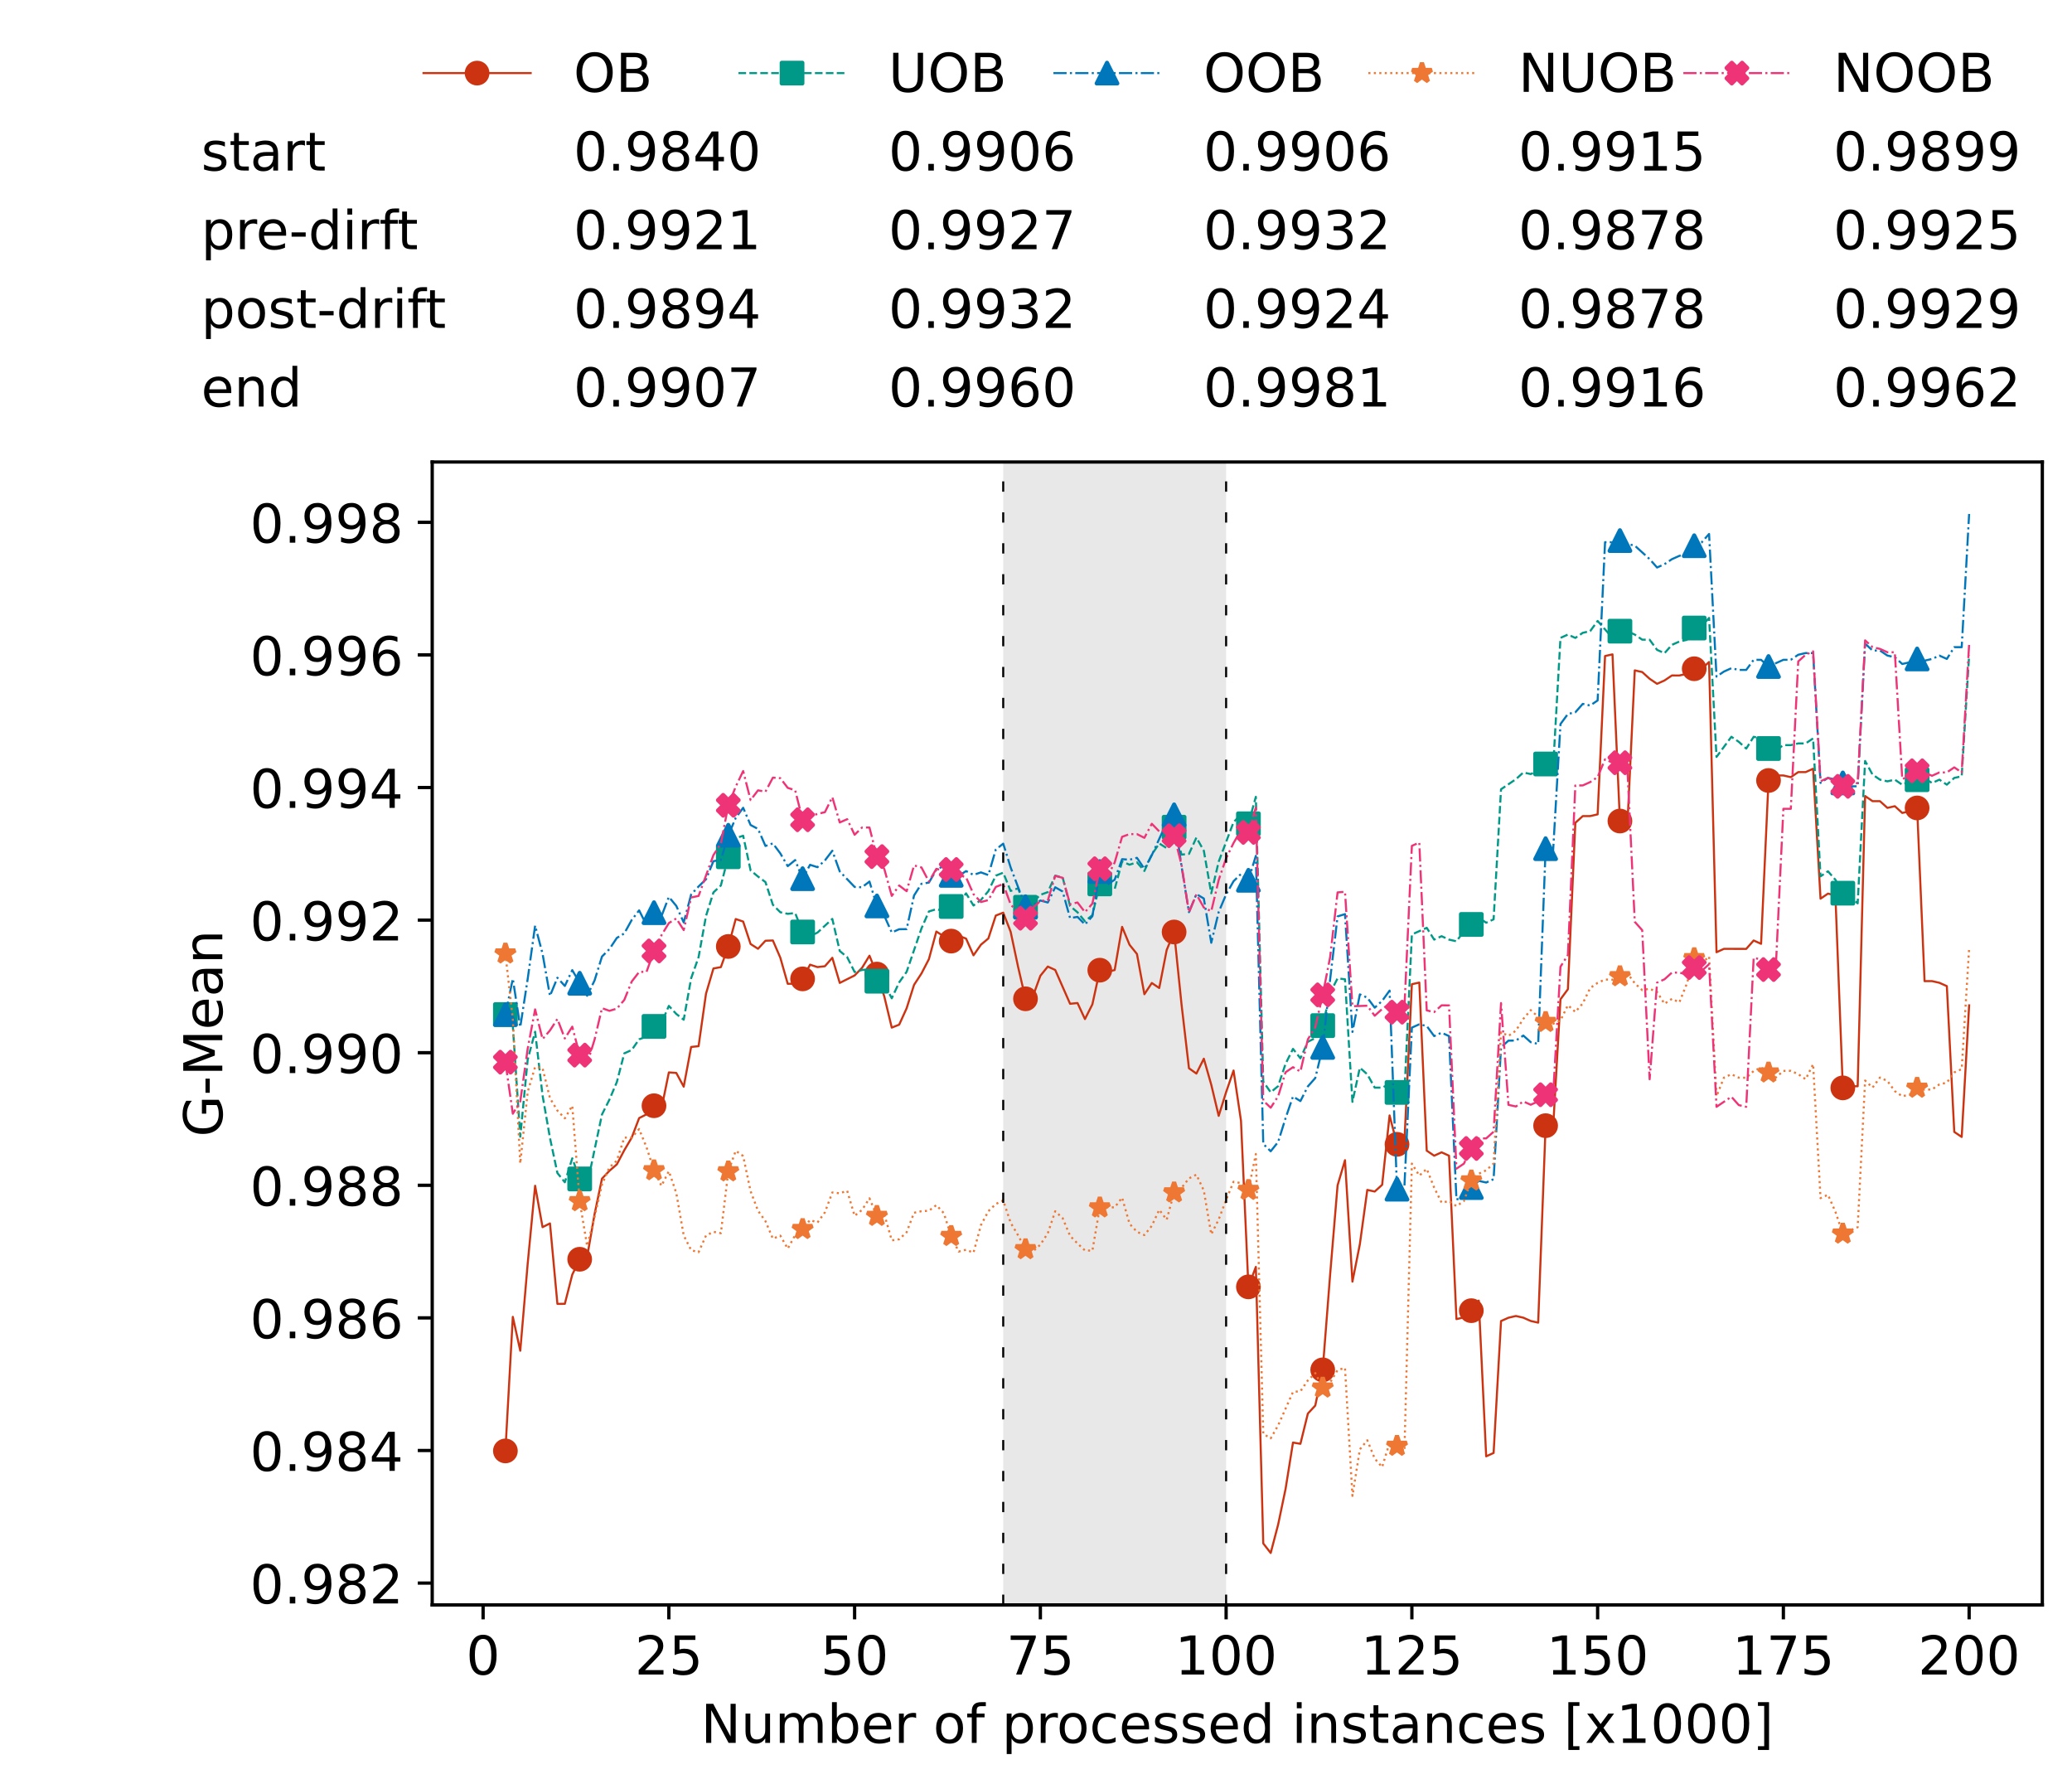 <?xml version="1.0" encoding="utf-8" standalone="no"?>
<!DOCTYPE svg PUBLIC "-//W3C//DTD SVG 1.1//EN"
  "http://www.w3.org/Graphics/SVG/1.1/DTD/svg11.dtd">
<!-- Created with matplotlib (https://matplotlib.org/) -->
<svg height="432.615pt" version="1.1" viewBox="0 0 502.65 432.615" width="502.65pt" xmlns="http://www.w3.org/2000/svg" xmlns:xlink="http://www.w3.org/1999/xlink">
 <defs>
  <style type="text/css">*{stroke-linecap:butt;stroke-linejoin:round;}</style>
 </defs>
 <g id="figure_1">
  <g id="patch_1">
   <path d="M 0 432.615 
L 502.65 432.615 
L 502.65 0 
L 0 0 
z
" style="fill:#ffffff;"/>
  </g>
  <g id="axes_1">
   <g id="patch_2">
    <path d="M 104.85 389.252 
L 495.45 389.252 
L 495.45 112.052 
L 104.85 112.052 
z
" style="fill:#ffffff;"/>
   </g>
   <g id="patch_3">
    <path clip-path="url(#p77821c60cf)" d="M 297.446 389.252 
L 297.446 112.052 
L 243.372 112.052 
L 243.372 389.252 
z
" style="fill:#d3d3d3;opacity:0.5;"/>
   </g>
   <g id="matplotlib.axis_1">
    <g id="xtick_1">
     <g id="line2d_1">
      <defs>
       <path d="M 0 0 
L 0 3.5 
" id="m6afb6f96cb" style="stroke:#000000;stroke-width:0.8;"/>
      </defs>
      <g>
       <use style="stroke:#000000;stroke-width:0.8;" x="117.197" xlink:href="#m6afb6f96cb" y="389.252"/>
      </g>
     </g>
     <g id="text_1">
      <!-- 0 -->
      <g transform="translate(113.061 406.13)scale(0.13 -0.13)">
       <defs>
        <path d="M 31.781 66.406 
Q 24.172 66.406 20.328 58.906 
Q 16.5 51.422 16.5 36.375 
Q 16.5 21.391 20.328 13.891 
Q 24.172 6.391 31.781 6.391 
Q 39.453 6.391 43.281 13.891 
Q 47.125 21.391 47.125 36.375 
Q 47.125 51.422 43.281 58.906 
Q 39.453 66.406 31.781 66.406 
z
M 31.781 74.219 
Q 44.047 74.219 50.516 64.516 
Q 56.984 54.828 56.984 36.375 
Q 56.984 17.969 50.516 8.266 
Q 44.047 -1.422 31.781 -1.422 
Q 19.531 -1.422 13.062 8.266 
Q 6.594 17.969 6.594 36.375 
Q 6.594 54.828 13.062 64.516 
Q 19.531 74.219 31.781 74.219 
z
" id="DejaVuSans-48"/>
       </defs>
       <use xlink:href="#DejaVuSans-48"/>
      </g>
     </g>
    </g>
    <g id="xtick_2">
     <g id="line2d_2">
      <g>
       <use style="stroke:#000000;stroke-width:0.8;" x="162.259" xlink:href="#m6afb6f96cb" y="389.252"/>
      </g>
     </g>
     <g id="text_2">
      <!-- 25 -->
      <g transform="translate(153.988 406.13)scale(0.13 -0.13)">
       <defs>
        <path d="M 19.188 8.297 
L 53.609 8.297 
L 53.609 0 
L 7.328 0 
L 7.328 8.297 
Q 12.938 14.109 22.625 23.891 
Q 32.328 33.688 34.812 36.531 
Q 39.547 41.844 41.422 45.531 
Q 43.312 49.219 43.312 52.781 
Q 43.312 58.594 39.234 62.25 
Q 35.156 65.922 28.609 65.922 
Q 23.969 65.922 18.812 64.312 
Q 13.672 62.703 7.812 59.422 
L 7.812 69.391 
Q 13.766 71.781 18.938 73 
Q 24.125 74.219 28.422 74.219 
Q 39.75 74.219 46.484 68.547 
Q 53.219 62.891 53.219 53.422 
Q 53.219 48.922 51.531 44.891 
Q 49.859 40.875 45.406 35.406 
Q 44.188 33.984 37.641 27.219 
Q 31.109 20.453 19.188 8.297 
z
" id="DejaVuSans-50"/>
        <path d="M 10.797 72.906 
L 49.516 72.906 
L 49.516 64.594 
L 19.828 64.594 
L 19.828 46.734 
Q 21.969 47.469 24.109 47.828 
Q 26.266 48.188 28.422 48.188 
Q 40.625 48.188 47.75 41.5 
Q 54.891 34.812 54.891 23.391 
Q 54.891 11.625 47.562 5.094 
Q 40.234 -1.422 26.906 -1.422 
Q 22.312 -1.422 17.547 -0.641 
Q 12.797 0.141 7.719 1.703 
L 7.719 11.625 
Q 12.109 9.234 16.797 8.062 
Q 21.484 6.891 26.703 6.891 
Q 35.156 6.891 40.078 11.328 
Q 45.016 15.766 45.016 23.391 
Q 45.016 31 40.078 35.438 
Q 35.156 39.891 26.703 39.891 
Q 22.75 39.891 18.812 39.016 
Q 14.891 38.141 10.797 36.281 
z
" id="DejaVuSans-53"/>
       </defs>
       <use xlink:href="#DejaVuSans-50"/>
       <use x="63.623" xlink:href="#DejaVuSans-53"/>
      </g>
     </g>
    </g>
    <g id="xtick_3">
     <g id="line2d_3">
      <g>
       <use style="stroke:#000000;stroke-width:0.8;" x="207.322" xlink:href="#m6afb6f96cb" y="389.252"/>
      </g>
     </g>
     <g id="text_3">
      <!-- 50 -->
      <g transform="translate(199.05 406.13)scale(0.13 -0.13)">
       <use xlink:href="#DejaVuSans-53"/>
       <use x="63.623" xlink:href="#DejaVuSans-48"/>
      </g>
     </g>
    </g>
    <g id="xtick_4">
     <g id="line2d_4">
      <g>
       <use style="stroke:#000000;stroke-width:0.8;" x="252.384" xlink:href="#m6afb6f96cb" y="389.252"/>
      </g>
     </g>
     <g id="text_4">
      <!-- 75 -->
      <g transform="translate(244.113 406.13)scale(0.13 -0.13)">
       <defs>
        <path d="M 8.203 72.906 
L 55.078 72.906 
L 55.078 68.703 
L 28.609 0 
L 18.312 0 
L 43.219 64.594 
L 8.203 64.594 
z
" id="DejaVuSans-55"/>
       </defs>
       <use xlink:href="#DejaVuSans-55"/>
       <use x="63.623" xlink:href="#DejaVuSans-53"/>
      </g>
     </g>
    </g>
    <g id="xtick_5">
     <g id="line2d_5">
      <g>
       <use style="stroke:#000000;stroke-width:0.8;" x="297.446" xlink:href="#m6afb6f96cb" y="389.252"/>
      </g>
     </g>
     <g id="text_5">
      <!-- 100 -->
      <g transform="translate(285.039 406.13)scale(0.13 -0.13)">
       <defs>
        <path d="M 12.406 8.297 
L 28.516 8.297 
L 28.516 63.922 
L 10.984 60.406 
L 10.984 69.391 
L 28.422 72.906 
L 38.281 72.906 
L 38.281 8.297 
L 54.391 8.297 
L 54.391 0 
L 12.406 0 
z
" id="DejaVuSans-49"/>
       </defs>
       <use xlink:href="#DejaVuSans-49"/>
       <use x="63.623" xlink:href="#DejaVuSans-48"/>
       <use x="127.246" xlink:href="#DejaVuSans-48"/>
      </g>
     </g>
    </g>
    <g id="xtick_6">
     <g id="line2d_6">
      <g>
       <use style="stroke:#000000;stroke-width:0.8;" x="342.509" xlink:href="#m6afb6f96cb" y="389.252"/>
      </g>
     </g>
     <g id="text_6">
      <!-- 125 -->
      <g transform="translate(330.102 406.13)scale(0.13 -0.13)">
       <use xlink:href="#DejaVuSans-49"/>
       <use x="63.623" xlink:href="#DejaVuSans-50"/>
       <use x="127.246" xlink:href="#DejaVuSans-53"/>
      </g>
     </g>
    </g>
    <g id="xtick_7">
     <g id="line2d_7">
      <g>
       <use style="stroke:#000000;stroke-width:0.8;" x="387.571" xlink:href="#m6afb6f96cb" y="389.252"/>
      </g>
     </g>
     <g id="text_7">
      <!-- 150 -->
      <g transform="translate(375.164 406.13)scale(0.13 -0.13)">
       <use xlink:href="#DejaVuSans-49"/>
       <use x="63.623" xlink:href="#DejaVuSans-53"/>
       <use x="127.246" xlink:href="#DejaVuSans-48"/>
      </g>
     </g>
    </g>
    <g id="xtick_8">
     <g id="line2d_8">
      <g>
       <use style="stroke:#000000;stroke-width:0.8;" x="432.633" xlink:href="#m6afb6f96cb" y="389.252"/>
      </g>
     </g>
     <g id="text_8">
      <!-- 175 -->
      <g transform="translate(420.226 406.13)scale(0.13 -0.13)">
       <use xlink:href="#DejaVuSans-49"/>
       <use x="63.623" xlink:href="#DejaVuSans-55"/>
       <use x="127.246" xlink:href="#DejaVuSans-53"/>
      </g>
     </g>
    </g>
    <g id="xtick_9">
     <g id="line2d_9">
      <g>
       <use style="stroke:#000000;stroke-width:0.8;" x="477.695" xlink:href="#m6afb6f96cb" y="389.252"/>
      </g>
     </g>
     <g id="text_9">
      <!-- 200 -->
      <g transform="translate(465.289 406.13)scale(0.13 -0.13)">
       <use xlink:href="#DejaVuSans-50"/>
       <use x="63.623" xlink:href="#DejaVuSans-48"/>
       <use x="127.246" xlink:href="#DejaVuSans-48"/>
      </g>
     </g>
    </g>
    <g id="text_10">
     <!-- Number of processed instances [x1000] -->
     <g transform="translate(170.025 422.711)scale(0.13 -0.13)">
      <defs>
       <path d="M 9.812 72.906 
L 23.094 72.906 
L 55.422 11.922 
L 55.422 72.906 
L 64.984 72.906 
L 64.984 0 
L 51.703 0 
L 19.391 60.984 
L 19.391 0 
L 9.812 0 
z
" id="DejaVuSans-78"/>
       <path d="M 8.5 21.578 
L 8.5 54.688 
L 17.484 54.688 
L 17.484 21.922 
Q 17.484 14.156 20.5 10.266 
Q 23.531 6.391 29.594 6.391 
Q 36.859 6.391 41.078 11.031 
Q 45.312 15.672 45.312 23.688 
L 45.312 54.688 
L 54.297 54.688 
L 54.297 0 
L 45.312 0 
L 45.312 8.406 
Q 42.047 3.422 37.719 1 
Q 33.406 -1.422 27.688 -1.422 
Q 18.266 -1.422 13.375 4.438 
Q 8.5 10.297 8.5 21.578 
z
M 31.109 56 
z
" id="DejaVuSans-117"/>
       <path d="M 52 44.188 
Q 55.375 50.25 60.062 53.125 
Q 64.75 56 71.094 56 
Q 79.641 56 84.281 50.016 
Q 88.922 44.047 88.922 33.016 
L 88.922 0 
L 79.891 0 
L 79.891 32.719 
Q 79.891 40.578 77.094 44.375 
Q 74.312 48.188 68.609 48.188 
Q 61.625 48.188 57.562 43.547 
Q 53.516 38.922 53.516 30.906 
L 53.516 0 
L 44.484 0 
L 44.484 32.719 
Q 44.484 40.625 41.703 44.406 
Q 38.922 48.188 33.109 48.188 
Q 26.219 48.188 22.156 43.531 
Q 18.109 38.875 18.109 30.906 
L 18.109 0 
L 9.078 0 
L 9.078 54.688 
L 18.109 54.688 
L 18.109 46.188 
Q 21.188 51.219 25.484 53.609 
Q 29.781 56 35.688 56 
Q 41.656 56 45.828 52.969 
Q 50 49.953 52 44.188 
z
" id="DejaVuSans-109"/>
       <path d="M 48.688 27.297 
Q 48.688 37.203 44.609 42.844 
Q 40.531 48.484 33.406 48.484 
Q 26.266 48.484 22.188 42.844 
Q 18.109 37.203 18.109 27.297 
Q 18.109 17.391 22.188 11.75 
Q 26.266 6.109 33.406 6.109 
Q 40.531 6.109 44.609 11.75 
Q 48.688 17.391 48.688 27.297 
z
M 18.109 46.391 
Q 20.953 51.266 25.266 53.625 
Q 29.594 56 35.594 56 
Q 45.562 56 51.781 48.094 
Q 58.016 40.188 58.016 27.297 
Q 58.016 14.406 51.781 6.484 
Q 45.562 -1.422 35.594 -1.422 
Q 29.594 -1.422 25.266 0.953 
Q 20.953 3.328 18.109 8.203 
L 18.109 0 
L 9.078 0 
L 9.078 75.984 
L 18.109 75.984 
z
" id="DejaVuSans-98"/>
       <path d="M 56.203 29.594 
L 56.203 25.203 
L 14.891 25.203 
Q 15.484 15.922 20.484 11.062 
Q 25.484 6.203 34.422 6.203 
Q 39.594 6.203 44.453 7.469 
Q 49.312 8.734 54.109 11.281 
L 54.109 2.781 
Q 49.266 0.734 44.188 -0.344 
Q 39.109 -1.422 33.891 -1.422 
Q 20.797 -1.422 13.156 6.188 
Q 5.516 13.812 5.516 26.812 
Q 5.516 40.234 12.766 48.109 
Q 20.016 56 32.328 56 
Q 43.359 56 49.781 48.891 
Q 56.203 41.797 56.203 29.594 
z
M 47.219 32.234 
Q 47.125 39.594 43.094 43.984 
Q 39.062 48.391 32.422 48.391 
Q 24.906 48.391 20.391 44.141 
Q 15.875 39.891 15.188 32.172 
z
" id="DejaVuSans-101"/>
       <path d="M 41.109 46.297 
Q 39.594 47.172 37.812 47.578 
Q 36.031 48 33.891 48 
Q 26.266 48 22.188 43.047 
Q 18.109 38.094 18.109 28.812 
L 18.109 0 
L 9.078 0 
L 9.078 54.688 
L 18.109 54.688 
L 18.109 46.188 
Q 20.953 51.172 25.484 53.578 
Q 30.031 56 36.531 56 
Q 37.453 56 38.578 55.875 
Q 39.703 55.766 41.062 55.516 
z
" id="DejaVuSans-114"/>
       <path id="DejaVuSans-32"/>
       <path d="M 30.609 48.391 
Q 23.391 48.391 19.188 42.75 
Q 14.984 37.109 14.984 27.297 
Q 14.984 17.484 19.156 11.844 
Q 23.344 6.203 30.609 6.203 
Q 37.797 6.203 41.984 11.859 
Q 46.188 17.531 46.188 27.297 
Q 46.188 37.016 41.984 42.703 
Q 37.797 48.391 30.609 48.391 
z
M 30.609 56 
Q 42.328 56 49.016 48.375 
Q 55.719 40.766 55.719 27.297 
Q 55.719 13.875 49.016 6.219 
Q 42.328 -1.422 30.609 -1.422 
Q 18.844 -1.422 12.172 6.219 
Q 5.516 13.875 5.516 27.297 
Q 5.516 40.766 12.172 48.375 
Q 18.844 56 30.609 56 
z
" id="DejaVuSans-111"/>
       <path d="M 37.109 75.984 
L 37.109 68.5 
L 28.516 68.5 
Q 23.688 68.5 21.797 66.547 
Q 19.922 64.594 19.922 59.516 
L 19.922 54.688 
L 34.719 54.688 
L 34.719 47.703 
L 19.922 47.703 
L 19.922 0 
L 10.891 0 
L 10.891 47.703 
L 2.297 47.703 
L 2.297 54.688 
L 10.891 54.688 
L 10.891 58.5 
Q 10.891 67.625 15.141 71.797 
Q 19.391 75.984 28.609 75.984 
z
" id="DejaVuSans-102"/>
       <path d="M 18.109 8.203 
L 18.109 -20.797 
L 9.078 -20.797 
L 9.078 54.688 
L 18.109 54.688 
L 18.109 46.391 
Q 20.953 51.266 25.266 53.625 
Q 29.594 56 35.594 56 
Q 45.562 56 51.781 48.094 
Q 58.016 40.188 58.016 27.297 
Q 58.016 14.406 51.781 6.484 
Q 45.562 -1.422 35.594 -1.422 
Q 29.594 -1.422 25.266 0.953 
Q 20.953 3.328 18.109 8.203 
z
M 48.688 27.297 
Q 48.688 37.203 44.609 42.844 
Q 40.531 48.484 33.406 48.484 
Q 26.266 48.484 22.188 42.844 
Q 18.109 37.203 18.109 27.297 
Q 18.109 17.391 22.188 11.75 
Q 26.266 6.109 33.406 6.109 
Q 40.531 6.109 44.609 11.75 
Q 48.688 17.391 48.688 27.297 
z
" id="DejaVuSans-112"/>
       <path d="M 48.781 52.594 
L 48.781 44.188 
Q 44.969 46.297 41.141 47.344 
Q 37.312 48.391 33.406 48.391 
Q 24.656 48.391 19.812 42.844 
Q 14.984 37.312 14.984 27.297 
Q 14.984 17.281 19.812 11.734 
Q 24.656 6.203 33.406 6.203 
Q 37.312 6.203 41.141 7.25 
Q 44.969 8.297 48.781 10.406 
L 48.781 2.094 
Q 45.016 0.344 40.984 -0.531 
Q 36.969 -1.422 32.422 -1.422 
Q 20.062 -1.422 12.781 6.344 
Q 5.516 14.109 5.516 27.297 
Q 5.516 40.672 12.859 48.328 
Q 20.219 56 33.016 56 
Q 37.156 56 41.109 55.141 
Q 45.062 54.297 48.781 52.594 
z
" id="DejaVuSans-99"/>
       <path d="M 44.281 53.078 
L 44.281 44.578 
Q 40.484 46.531 36.375 47.5 
Q 32.281 48.484 27.875 48.484 
Q 21.188 48.484 17.844 46.438 
Q 14.5 44.391 14.5 40.281 
Q 14.5 37.156 16.891 35.375 
Q 19.281 33.594 26.516 31.984 
L 29.594 31.297 
Q 39.156 29.25 43.188 25.516 
Q 47.219 21.781 47.219 15.094 
Q 47.219 7.469 41.188 3.016 
Q 35.156 -1.422 24.609 -1.422 
Q 20.219 -1.422 15.453 -0.562 
Q 10.688 0.297 5.422 2 
L 5.422 11.281 
Q 10.406 8.688 15.234 7.391 
Q 20.062 6.109 24.812 6.109 
Q 31.156 6.109 34.562 8.281 
Q 37.984 10.453 37.984 14.406 
Q 37.984 18.062 35.516 20.016 
Q 33.062 21.969 24.703 23.781 
L 21.578 24.516 
Q 13.234 26.266 9.516 29.906 
Q 5.812 33.547 5.812 39.891 
Q 5.812 47.609 11.281 51.797 
Q 16.75 56 26.812 56 
Q 31.781 56 36.172 55.266 
Q 40.578 54.547 44.281 53.078 
z
" id="DejaVuSans-115"/>
       <path d="M 45.406 46.391 
L 45.406 75.984 
L 54.391 75.984 
L 54.391 0 
L 45.406 0 
L 45.406 8.203 
Q 42.578 3.328 38.25 0.953 
Q 33.938 -1.422 27.875 -1.422 
Q 17.969 -1.422 11.734 6.484 
Q 5.516 14.406 5.516 27.297 
Q 5.516 40.188 11.734 48.094 
Q 17.969 56 27.875 56 
Q 33.938 56 38.25 53.625 
Q 42.578 51.266 45.406 46.391 
z
M 14.797 27.297 
Q 14.797 17.391 18.875 11.75 
Q 22.953 6.109 30.078 6.109 
Q 37.203 6.109 41.297 11.75 
Q 45.406 17.391 45.406 27.297 
Q 45.406 37.203 41.297 42.844 
Q 37.203 48.484 30.078 48.484 
Q 22.953 48.484 18.875 42.844 
Q 14.797 37.203 14.797 27.297 
z
" id="DejaVuSans-100"/>
       <path d="M 9.422 54.688 
L 18.406 54.688 
L 18.406 0 
L 9.422 0 
z
M 9.422 75.984 
L 18.406 75.984 
L 18.406 64.594 
L 9.422 64.594 
z
" id="DejaVuSans-105"/>
       <path d="M 54.891 33.016 
L 54.891 0 
L 45.906 0 
L 45.906 32.719 
Q 45.906 40.484 42.875 44.328 
Q 39.844 48.188 33.797 48.188 
Q 26.516 48.188 22.312 43.547 
Q 18.109 38.922 18.109 30.906 
L 18.109 0 
L 9.078 0 
L 9.078 54.688 
L 18.109 54.688 
L 18.109 46.188 
Q 21.344 51.125 25.703 53.562 
Q 30.078 56 35.797 56 
Q 45.219 56 50.047 50.172 
Q 54.891 44.344 54.891 33.016 
z
" id="DejaVuSans-110"/>
       <path d="M 18.312 70.219 
L 18.312 54.688 
L 36.812 54.688 
L 36.812 47.703 
L 18.312 47.703 
L 18.312 18.016 
Q 18.312 11.328 20.141 9.422 
Q 21.969 7.516 27.594 7.516 
L 36.812 7.516 
L 36.812 0 
L 27.594 0 
Q 17.188 0 13.234 3.875 
Q 9.281 7.766 9.281 18.016 
L 9.281 47.703 
L 2.688 47.703 
L 2.688 54.688 
L 9.281 54.688 
L 9.281 70.219 
z
" id="DejaVuSans-116"/>
       <path d="M 34.281 27.484 
Q 23.391 27.484 19.188 25 
Q 14.984 22.516 14.984 16.5 
Q 14.984 11.719 18.141 8.906 
Q 21.297 6.109 26.703 6.109 
Q 34.188 6.109 38.703 11.406 
Q 43.219 16.703 43.219 25.484 
L 43.219 27.484 
z
M 52.203 31.203 
L 52.203 0 
L 43.219 0 
L 43.219 8.297 
Q 40.141 3.328 35.547 0.953 
Q 30.953 -1.422 24.312 -1.422 
Q 15.922 -1.422 10.953 3.297 
Q 6 8.016 6 15.922 
Q 6 25.141 12.172 29.828 
Q 18.359 34.516 30.609 34.516 
L 43.219 34.516 
L 43.219 35.406 
Q 43.219 41.609 39.141 45 
Q 35.062 48.391 27.688 48.391 
Q 23 48.391 18.547 47.266 
Q 14.109 46.141 10.016 43.891 
L 10.016 52.203 
Q 14.938 54.109 19.578 55.047 
Q 24.219 56 28.609 56 
Q 40.484 56 46.344 49.844 
Q 52.203 43.703 52.203 31.203 
z
" id="DejaVuSans-97"/>
       <path d="M 8.594 75.984 
L 29.297 75.984 
L 29.297 69 
L 17.578 69 
L 17.578 -6.203 
L 29.297 -6.203 
L 29.297 -13.188 
L 8.594 -13.188 
z
" id="DejaVuSans-91"/>
       <path d="M 54.891 54.688 
L 35.109 28.078 
L 55.906 0 
L 45.312 0 
L 29.391 21.484 
L 13.484 0 
L 2.875 0 
L 24.125 28.609 
L 4.688 54.688 
L 15.281 54.688 
L 29.781 35.203 
L 44.281 54.688 
z
" id="DejaVuSans-120"/>
       <path d="M 30.422 75.984 
L 30.422 -13.188 
L 9.719 -13.188 
L 9.719 -6.203 
L 21.391 -6.203 
L 21.391 69 
L 9.719 69 
L 9.719 75.984 
z
" id="DejaVuSans-93"/>
      </defs>
      <use xlink:href="#DejaVuSans-78"/>
      <use x="74.805" xlink:href="#DejaVuSans-117"/>
      <use x="138.184" xlink:href="#DejaVuSans-109"/>
      <use x="235.596" xlink:href="#DejaVuSans-98"/>
      <use x="299.072" xlink:href="#DejaVuSans-101"/>
      <use x="360.596" xlink:href="#DejaVuSans-114"/>
      <use x="401.709" xlink:href="#DejaVuSans-32"/>
      <use x="433.496" xlink:href="#DejaVuSans-111"/>
      <use x="494.678" xlink:href="#DejaVuSans-102"/>
      <use x="529.883" xlink:href="#DejaVuSans-32"/>
      <use x="561.67" xlink:href="#DejaVuSans-112"/>
      <use x="625.146" xlink:href="#DejaVuSans-114"/>
      <use x="664.01" xlink:href="#DejaVuSans-111"/>
      <use x="725.191" xlink:href="#DejaVuSans-99"/>
      <use x="780.172" xlink:href="#DejaVuSans-101"/>
      <use x="841.695" xlink:href="#DejaVuSans-115"/>
      <use x="893.795" xlink:href="#DejaVuSans-115"/>
      <use x="945.895" xlink:href="#DejaVuSans-101"/>
      <use x="1007.418" xlink:href="#DejaVuSans-100"/>
      <use x="1070.895" xlink:href="#DejaVuSans-32"/>
      <use x="1102.682" xlink:href="#DejaVuSans-105"/>
      <use x="1130.465" xlink:href="#DejaVuSans-110"/>
      <use x="1193.844" xlink:href="#DejaVuSans-115"/>
      <use x="1245.943" xlink:href="#DejaVuSans-116"/>
      <use x="1285.152" xlink:href="#DejaVuSans-97"/>
      <use x="1346.432" xlink:href="#DejaVuSans-110"/>
      <use x="1409.811" xlink:href="#DejaVuSans-99"/>
      <use x="1464.791" xlink:href="#DejaVuSans-101"/>
      <use x="1526.314" xlink:href="#DejaVuSans-115"/>
      <use x="1578.414" xlink:href="#DejaVuSans-32"/>
      <use x="1610.201" xlink:href="#DejaVuSans-91"/>
      <use x="1649.215" xlink:href="#DejaVuSans-120"/>
      <use x="1708.395" xlink:href="#DejaVuSans-49"/>
      <use x="1772.018" xlink:href="#DejaVuSans-48"/>
      <use x="1835.641" xlink:href="#DejaVuSans-48"/>
      <use x="1899.264" xlink:href="#DejaVuSans-48"/>
      <use x="1962.887" xlink:href="#DejaVuSans-93"/>
     </g>
    </g>
   </g>
   <g id="matplotlib.axis_2">
    <g id="ytick_1">
     <g id="line2d_10">
      <defs>
       <path d="M 0 0 
L -3.5 0 
" id="ma7aa20f959" style="stroke:#000000;stroke-width:0.8;"/>
      </defs>
      <g>
       <use style="stroke:#000000;stroke-width:0.8;" x="104.85" xlink:href="#ma7aa20f959" y="383.953"/>
      </g>
     </g>
     <g id="text_11">
      <!-- 0.982 -->
      <g transform="translate(60.633 388.892)scale(0.13 -0.13)">
       <defs>
        <path d="M 10.688 12.406 
L 21 12.406 
L 21 0 
L 10.688 0 
z
" id="DejaVuSans-46"/>
        <path d="M 10.984 1.516 
L 10.984 10.5 
Q 14.703 8.734 18.5 7.812 
Q 22.312 6.891 25.984 6.891 
Q 35.75 6.891 40.891 13.453 
Q 46.047 20.016 46.781 33.406 
Q 43.953 29.203 39.594 26.953 
Q 35.25 24.703 29.984 24.703 
Q 19.047 24.703 12.672 31.312 
Q 6.297 37.938 6.297 49.422 
Q 6.297 60.641 12.938 67.422 
Q 19.578 74.219 30.609 74.219 
Q 43.266 74.219 49.922 64.516 
Q 56.594 54.828 56.594 36.375 
Q 56.594 19.141 48.406 8.859 
Q 40.234 -1.422 26.422 -1.422 
Q 22.703 -1.422 18.891 -0.688 
Q 15.094 0.047 10.984 1.516 
z
M 30.609 32.422 
Q 37.25 32.422 41.125 36.953 
Q 45.016 41.5 45.016 49.422 
Q 45.016 57.281 41.125 61.844 
Q 37.25 66.406 30.609 66.406 
Q 23.969 66.406 20.094 61.844 
Q 16.219 57.281 16.219 49.422 
Q 16.219 41.5 20.094 36.953 
Q 23.969 32.422 30.609 32.422 
z
" id="DejaVuSans-57"/>
        <path d="M 31.781 34.625 
Q 24.75 34.625 20.719 30.859 
Q 16.703 27.094 16.703 20.516 
Q 16.703 13.922 20.719 10.156 
Q 24.75 6.391 31.781 6.391 
Q 38.812 6.391 42.859 10.172 
Q 46.922 13.969 46.922 20.516 
Q 46.922 27.094 42.891 30.859 
Q 38.875 34.625 31.781 34.625 
z
M 21.922 38.812 
Q 15.578 40.375 12.031 44.719 
Q 8.5 49.078 8.5 55.328 
Q 8.5 64.062 14.719 69.141 
Q 20.953 74.219 31.781 74.219 
Q 42.672 74.219 48.875 69.141 
Q 55.078 64.062 55.078 55.328 
Q 55.078 49.078 51.531 44.719 
Q 48 40.375 41.703 38.812 
Q 48.828 37.156 52.797 32.312 
Q 56.781 27.484 56.781 20.516 
Q 56.781 9.906 50.312 4.234 
Q 43.844 -1.422 31.781 -1.422 
Q 19.734 -1.422 13.25 4.234 
Q 6.781 9.906 6.781 20.516 
Q 6.781 27.484 10.781 32.312 
Q 14.797 37.156 21.922 38.812 
z
M 18.312 54.391 
Q 18.312 48.734 21.844 45.562 
Q 25.391 42.391 31.781 42.391 
Q 38.141 42.391 41.719 45.562 
Q 45.312 48.734 45.312 54.391 
Q 45.312 60.062 41.719 63.234 
Q 38.141 66.406 31.781 66.406 
Q 25.391 66.406 21.844 63.234 
Q 18.312 60.062 18.312 54.391 
z
" id="DejaVuSans-56"/>
       </defs>
       <use xlink:href="#DejaVuSans-48"/>
       <use x="63.623" xlink:href="#DejaVuSans-46"/>
       <use x="95.41" xlink:href="#DejaVuSans-57"/>
       <use x="159.033" xlink:href="#DejaVuSans-56"/>
       <use x="222.656" xlink:href="#DejaVuSans-50"/>
      </g>
     </g>
    </g>
    <g id="ytick_2">
     <g id="line2d_11">
      <g>
       <use style="stroke:#000000;stroke-width:0.8;" x="104.85" xlink:href="#ma7aa20f959" y="351.794"/>
      </g>
     </g>
     <g id="text_12">
      <!-- 0.984 -->
      <g transform="translate(60.633 356.733)scale(0.13 -0.13)">
       <defs>
        <path d="M 37.797 64.312 
L 12.891 25.391 
L 37.797 25.391 
z
M 35.203 72.906 
L 47.609 72.906 
L 47.609 25.391 
L 58.016 25.391 
L 58.016 17.188 
L 47.609 17.188 
L 47.609 0 
L 37.797 0 
L 37.797 17.188 
L 4.891 17.188 
L 4.891 26.703 
z
" id="DejaVuSans-52"/>
       </defs>
       <use xlink:href="#DejaVuSans-48"/>
       <use x="63.623" xlink:href="#DejaVuSans-46"/>
       <use x="95.41" xlink:href="#DejaVuSans-57"/>
       <use x="159.033" xlink:href="#DejaVuSans-56"/>
       <use x="222.656" xlink:href="#DejaVuSans-52"/>
      </g>
     </g>
    </g>
    <g id="ytick_3">
     <g id="line2d_12">
      <g>
       <use style="stroke:#000000;stroke-width:0.8;" x="104.85" xlink:href="#ma7aa20f959" y="319.635"/>
      </g>
     </g>
     <g id="text_13">
      <!-- 0.986 -->
      <g transform="translate(60.633 324.574)scale(0.13 -0.13)">
       <defs>
        <path d="M 33.016 40.375 
Q 26.375 40.375 22.484 35.828 
Q 18.609 31.297 18.609 23.391 
Q 18.609 15.531 22.484 10.953 
Q 26.375 6.391 33.016 6.391 
Q 39.656 6.391 43.531 10.953 
Q 47.406 15.531 47.406 23.391 
Q 47.406 31.297 43.531 35.828 
Q 39.656 40.375 33.016 40.375 
z
M 52.594 71.297 
L 52.594 62.312 
Q 48.875 64.062 45.094 64.984 
Q 41.312 65.922 37.594 65.922 
Q 27.828 65.922 22.672 59.328 
Q 17.531 52.734 16.797 39.406 
Q 19.672 43.656 24.016 45.922 
Q 28.375 48.188 33.594 48.188 
Q 44.578 48.188 50.953 41.516 
Q 57.328 34.859 57.328 23.391 
Q 57.328 12.156 50.688 5.359 
Q 44.047 -1.422 33.016 -1.422 
Q 20.359 -1.422 13.672 8.266 
Q 6.984 17.969 6.984 36.375 
Q 6.984 53.656 15.188 63.938 
Q 23.391 74.219 37.203 74.219 
Q 40.922 74.219 44.703 73.484 
Q 48.484 72.75 52.594 71.297 
z
" id="DejaVuSans-54"/>
       </defs>
       <use xlink:href="#DejaVuSans-48"/>
       <use x="63.623" xlink:href="#DejaVuSans-46"/>
       <use x="95.41" xlink:href="#DejaVuSans-57"/>
       <use x="159.033" xlink:href="#DejaVuSans-56"/>
       <use x="222.656" xlink:href="#DejaVuSans-54"/>
      </g>
     </g>
    </g>
    <g id="ytick_4">
     <g id="line2d_13">
      <g>
       <use style="stroke:#000000;stroke-width:0.8;" x="104.85" xlink:href="#ma7aa20f959" y="287.476"/>
      </g>
     </g>
     <g id="text_14">
      <!-- 0.988 -->
      <g transform="translate(60.633 292.415)scale(0.13 -0.13)">
       <use xlink:href="#DejaVuSans-48"/>
       <use x="63.623" xlink:href="#DejaVuSans-46"/>
       <use x="95.41" xlink:href="#DejaVuSans-57"/>
       <use x="159.033" xlink:href="#DejaVuSans-56"/>
       <use x="222.656" xlink:href="#DejaVuSans-56"/>
      </g>
     </g>
    </g>
    <g id="ytick_5">
     <g id="line2d_14">
      <g>
       <use style="stroke:#000000;stroke-width:0.8;" x="104.85" xlink:href="#ma7aa20f959" y="255.317"/>
      </g>
     </g>
     <g id="text_15">
      <!-- 0.990 -->
      <g transform="translate(60.633 260.256)scale(0.13 -0.13)">
       <use xlink:href="#DejaVuSans-48"/>
       <use x="63.623" xlink:href="#DejaVuSans-46"/>
       <use x="95.41" xlink:href="#DejaVuSans-57"/>
       <use x="159.033" xlink:href="#DejaVuSans-57"/>
       <use x="222.656" xlink:href="#DejaVuSans-48"/>
      </g>
     </g>
    </g>
    <g id="ytick_6">
     <g id="line2d_15">
      <g>
       <use style="stroke:#000000;stroke-width:0.8;" x="104.85" xlink:href="#ma7aa20f959" y="223.158"/>
      </g>
     </g>
     <g id="text_16">
      <!-- 0.992 -->
      <g transform="translate(60.633 228.097)scale(0.13 -0.13)">
       <use xlink:href="#DejaVuSans-48"/>
       <use x="63.623" xlink:href="#DejaVuSans-46"/>
       <use x="95.41" xlink:href="#DejaVuSans-57"/>
       <use x="159.033" xlink:href="#DejaVuSans-57"/>
       <use x="222.656" xlink:href="#DejaVuSans-50"/>
      </g>
     </g>
    </g>
    <g id="ytick_7">
     <g id="line2d_16">
      <g>
       <use style="stroke:#000000;stroke-width:0.8;" x="104.85" xlink:href="#ma7aa20f959" y="190.999"/>
      </g>
     </g>
     <g id="text_17">
      <!-- 0.994 -->
      <g transform="translate(60.633 195.938)scale(0.13 -0.13)">
       <use xlink:href="#DejaVuSans-48"/>
       <use x="63.623" xlink:href="#DejaVuSans-46"/>
       <use x="95.41" xlink:href="#DejaVuSans-57"/>
       <use x="159.033" xlink:href="#DejaVuSans-57"/>
       <use x="222.656" xlink:href="#DejaVuSans-52"/>
      </g>
     </g>
    </g>
    <g id="ytick_8">
     <g id="line2d_17">
      <g>
       <use style="stroke:#000000;stroke-width:0.8;" x="104.85" xlink:href="#ma7aa20f959" y="158.84"/>
      </g>
     </g>
     <g id="text_18">
      <!-- 0.996 -->
      <g transform="translate(60.633 163.779)scale(0.13 -0.13)">
       <use xlink:href="#DejaVuSans-48"/>
       <use x="63.623" xlink:href="#DejaVuSans-46"/>
       <use x="95.41" xlink:href="#DejaVuSans-57"/>
       <use x="159.033" xlink:href="#DejaVuSans-57"/>
       <use x="222.656" xlink:href="#DejaVuSans-54"/>
      </g>
     </g>
    </g>
    <g id="ytick_9">
     <g id="line2d_18">
      <g>
       <use style="stroke:#000000;stroke-width:0.8;" x="104.85" xlink:href="#ma7aa20f959" y="126.681"/>
      </g>
     </g>
     <g id="text_19">
      <!-- 0.998 -->
      <g transform="translate(60.633 131.62)scale(0.13 -0.13)">
       <use xlink:href="#DejaVuSans-48"/>
       <use x="63.623" xlink:href="#DejaVuSans-46"/>
       <use x="95.41" xlink:href="#DejaVuSans-57"/>
       <use x="159.033" xlink:href="#DejaVuSans-57"/>
       <use x="222.656" xlink:href="#DejaVuSans-56"/>
      </g>
     </g>
    </g>
    <g id="text_20">
     <!-- G-Mean -->
     <g transform="translate(53.93 275.744)rotate(-90)scale(0.13 -0.13)">
      <defs>
       <path d="M 59.516 10.406 
L 59.516 29.984 
L 43.406 29.984 
L 43.406 38.094 
L 69.281 38.094 
L 69.281 6.781 
Q 63.578 2.734 56.688 0.656 
Q 49.812 -1.422 42 -1.422 
Q 24.906 -1.422 15.25 8.562 
Q 5.609 18.562 5.609 36.375 
Q 5.609 54.25 15.25 64.234 
Q 24.906 74.219 42 74.219 
Q 49.125 74.219 55.547 72.453 
Q 61.969 70.703 67.391 67.281 
L 67.391 56.781 
Q 61.922 61.422 55.766 63.766 
Q 49.609 66.109 42.828 66.109 
Q 29.438 66.109 22.719 58.641 
Q 16.016 51.172 16.016 36.375 
Q 16.016 21.625 22.719 14.156 
Q 29.438 6.688 42.828 6.688 
Q 48.047 6.688 52.141 7.594 
Q 56.25 8.5 59.516 10.406 
z
" id="DejaVuSans-71"/>
       <path d="M 4.891 31.391 
L 31.203 31.391 
L 31.203 23.391 
L 4.891 23.391 
z
" id="DejaVuSans-45"/>
       <path d="M 9.812 72.906 
L 24.516 72.906 
L 43.109 23.297 
L 61.812 72.906 
L 76.516 72.906 
L 76.516 0 
L 66.891 0 
L 66.891 64.016 
L 48.094 14.016 
L 38.188 14.016 
L 19.391 64.016 
L 19.391 0 
L 9.812 0 
z
" id="DejaVuSans-77"/>
      </defs>
      <use xlink:href="#DejaVuSans-71"/>
      <use x="77.49" xlink:href="#DejaVuSans-45"/>
      <use x="113.574" xlink:href="#DejaVuSans-77"/>
      <use x="199.854" xlink:href="#DejaVuSans-101"/>
      <use x="261.377" xlink:href="#DejaVuSans-97"/>
      <use x="322.656" xlink:href="#DejaVuSans-110"/>
     </g>
    </g>
   </g>
   <g id="line2d_19"/>
   <g id="line2d_20"/>
   <g id="line2d_21"/>
   <g id="line2d_22"/>
   <g id="line2d_23"/>
   <g id="line2d_24">
    <path clip-path="url(#p77821c60cf)" d="M 122.605 351.899 
L 124.407 319.384 
L 126.21 327.601 
L 128.012 306.487 
L 129.815 287.586 
L 131.617 297.626 
L 133.419 296.72 
L 135.222 316.232 
L 137.024 316.223 
L 138.827 309.145 
L 140.629 305.411 
L 142.432 304.854 
L 144.234 294.491 
L 146.037 285.858 
L 147.839 283.958 
L 149.642 282.394 
L 151.444 278.975 
L 153.247 275.918 
L 155.049 271.175 
L 156.852 270.259 
L 158.654 268.18 
L 160.457 268.937 
L 162.259 260.092 
L 164.062 260.224 
L 165.864 263.554 
L 167.667 253.921 
L 169.469 253.733 
L 171.272 241.004 
L 173.074 234.888 
L 174.877 234.561 
L 176.679 229.553 
L 178.482 222.897 
L 180.284 223.508 
L 182.087 228.957 
L 183.889 230.11 
L 185.692 228.158 
L 187.494 228.095 
L 189.297 232.27 
L 191.099 238.605 
L 192.902 238.587 
L 194.704 237.412 
L 196.507 233.967 
L 198.309 234.551 
L 200.112 234.344 
L 201.914 232.295 
L 203.717 238.391 
L 207.322 236.581 
L 209.124 234.735 
L 210.927 231.787 
L 212.729 236.246 
L 214.532 241.706 
L 216.334 249.231 
L 218.137 248.513 
L 219.939 244.542 
L 221.742 238.858 
L 223.544 236.093 
L 225.347 232.617 
L 227.149 225.929 
L 230.754 228.249 
L 232.557 226.96 
L 234.359 227.641 
L 236.162 231.697 
L 237.964 229.12 
L 239.767 227.611 
L 241.569 222.055 
L 243.372 221.352 
L 245.174 225.977 
L 246.976 234.485 
L 248.779 242.243 
L 250.581 241.62 
L 252.384 236.66 
L 254.186 234.421 
L 255.989 235.251 
L 259.594 243.454 
L 261.396 243.271 
L 263.199 247.162 
L 265.001 243.592 
L 266.804 235.301 
L 268.606 235.713 
L 270.409 235.272 
L 272.211 224.798 
L 274.014 229.141 
L 275.816 231.375 
L 277.619 241.136 
L 279.421 238.412 
L 281.224 239.625 
L 283.026 230.415 
L 284.829 226.041 
L 286.631 243.615 
L 288.434 259.09 
L 290.236 260.376 
L 292.039 256.769 
L 293.841 263.084 
L 295.644 270.635 
L 297.446 264.877 
L 299.249 259.64 
L 301.051 271.801 
L 302.854 312.105 
L 304.656 307.267 
L 306.459 374.341 
L 308.261 376.652 
L 310.064 369.763 
L 311.866 361.126 
L 313.669 349.869 
L 315.471 350.171 
L 317.274 342.842 
L 319.076 340.892 
L 320.879 332.239 
L 322.681 309.115 
L 324.484 287.499 
L 326.286 281.389 
L 328.089 310.843 
L 329.891 301.762 
L 331.694 288.596 
L 333.496 288.99 
L 335.299 287.352 
L 337.101 270.527 
L 338.904 277.541 
L 340.706 276.731 
L 342.509 238.703 
L 344.311 238.307 
L 346.114 279.076 
L 347.916 280.3 
L 349.719 279.479 
L 351.521 280.299 
L 353.324 319.928 
L 355.126 319.522 
L 356.928 317.883 
L 358.731 315.445 
L 360.533 353.208 
L 362.336 352.396 
L 364.138 320.396 
L 365.941 319.596 
L 367.743 319.176 
L 369.546 319.584 
L 371.348 320.384 
L 373.151 320.789 
L 374.953 273.014 
L 376.756 273.825 
L 378.558 242.364 
L 380.361 239.919 
L 382.163 199.559 
L 383.966 197.929 
L 385.768 197.925 
L 387.571 197.51 
L 389.373 159.106 
L 391.176 158.706 
L 392.978 199.13 
L 394.781 200.353 
L 396.583 162.588 
L 398.386 162.997 
L 400.188 164.626 
L 401.991 165.847 
L 403.793 165.037 
L 405.596 163.822 
L 407.398 163.832 
L 409.201 163.426 
L 411.003 162.193 
L 412.806 162.196 
L 414.608 160.562 
L 416.411 230.947 
L 418.213 230.128 
L 423.621 230.136 
L 425.423 228.096 
L 427.226 228.908 
L 429.028 189.296 
L 430.831 188.072 
L 432.633 188.078 
L 434.436 188.484 
L 436.238 187.261 
L 438.041 187.259 
L 439.843 186.449 
L 441.646 217.957 
L 443.448 216.736 
L 445.251 217.145 
L 447.053 263.849 
L 448.856 263.446 
L 450.658 263.448 
L 452.461 193.062 
L 454.263 194.311 
L 456.066 194.314 
L 457.868 195.939 
L 459.671 195.532 
L 461.473 197.169 
L 463.276 196.76 
L 465.078 195.951 
L 466.881 237.961 
L 468.683 237.952 
L 470.485 238.361 
L 472.288 239.171 
L 474.09 274.528 
L 475.893 275.75 
L 477.695 243.831 
L 477.695 243.831 
" style="fill:none;stroke:#cc3311;stroke-linecap:square;stroke-width:0.5;"/>
    <defs>
     <path d="M 0 2.5 
C 0.663 2.5 1.299 2.237 1.768 1.768 
C 2.237 1.299 2.5 0.663 2.5 0 
C 2.5 -0.663 2.237 -1.299 1.768 -1.768 
C 1.299 -2.237 0.663 -2.5 0 -2.5 
C -0.663 -2.5 -1.299 -2.237 -1.768 -1.768 
C -2.237 -1.299 -2.5 -0.663 -2.5 0 
C -2.5 0.663 -2.237 1.299 -1.768 1.768 
C -1.299 2.237 -0.663 2.5 0 2.5 
z
" id="m02eb6a822b" style="stroke:#cc3311;"/>
    </defs>
    <g clip-path="url(#p77821c60cf)">
     <use style="fill:#cc3311;stroke:#cc3311;" x="122.605" xlink:href="#m02eb6a822b" y="351.899"/>
     <use style="fill:#cc3311;stroke:#cc3311;" x="140.629" xlink:href="#m02eb6a822b" y="305.411"/>
     <use style="fill:#cc3311;stroke:#cc3311;" x="158.654" xlink:href="#m02eb6a822b" y="268.18"/>
     <use style="fill:#cc3311;stroke:#cc3311;" x="176.679" xlink:href="#m02eb6a822b" y="229.553"/>
     <use style="fill:#cc3311;stroke:#cc3311;" x="194.704" xlink:href="#m02eb6a822b" y="237.412"/>
     <use style="fill:#cc3311;stroke:#cc3311;" x="212.729" xlink:href="#m02eb6a822b" y="236.246"/>
     <use style="fill:#cc3311;stroke:#cc3311;" x="230.754" xlink:href="#m02eb6a822b" y="228.249"/>
     <use style="fill:#cc3311;stroke:#cc3311;" x="248.779" xlink:href="#m02eb6a822b" y="242.243"/>
     <use style="fill:#cc3311;stroke:#cc3311;" x="266.804" xlink:href="#m02eb6a822b" y="235.301"/>
     <use style="fill:#cc3311;stroke:#cc3311;" x="284.829" xlink:href="#m02eb6a822b" y="226.041"/>
     <use style="fill:#cc3311;stroke:#cc3311;" x="302.854" xlink:href="#m02eb6a822b" y="312.105"/>
     <use style="fill:#cc3311;stroke:#cc3311;" x="320.879" xlink:href="#m02eb6a822b" y="332.239"/>
     <use style="fill:#cc3311;stroke:#cc3311;" x="338.904" xlink:href="#m02eb6a822b" y="277.541"/>
     <use style="fill:#cc3311;stroke:#cc3311;" x="356.928" xlink:href="#m02eb6a822b" y="317.883"/>
     <use style="fill:#cc3311;stroke:#cc3311;" x="374.953" xlink:href="#m02eb6a822b" y="273.014"/>
     <use style="fill:#cc3311;stroke:#cc3311;" x="392.978" xlink:href="#m02eb6a822b" y="199.13"/>
     <use style="fill:#cc3311;stroke:#cc3311;" x="411.003" xlink:href="#m02eb6a822b" y="162.193"/>
     <use style="fill:#cc3311;stroke:#cc3311;" x="429.028" xlink:href="#m02eb6a822b" y="189.296"/>
     <use style="fill:#cc3311;stroke:#cc3311;" x="447.053" xlink:href="#m02eb6a822b" y="263.849"/>
     <use style="fill:#cc3311;stroke:#cc3311;" x="465.078" xlink:href="#m02eb6a822b" y="195.951"/>
    </g>
   </g>
   <g id="line2d_25"/>
   <g id="line2d_26"/>
   <g id="line2d_27"/>
   <g id="line2d_28"/>
   <g id="line2d_29">
    <path clip-path="url(#p77821c60cf)" d="M 122.605 246.064 
L 124.407 248.847 
L 126.21 275.689 
L 128.012 256.971 
L 129.815 250.228 
L 131.617 265.67 
L 133.419 276.002 
L 135.222 284.498 
L 137.024 286.74 
L 138.827 280.932 
L 140.629 285.93 
L 142.432 287.397 
L 146.037 270.288 
L 147.839 266.703 
L 149.642 262.432 
L 151.444 255.476 
L 153.247 254.665 
L 155.049 252.064 
L 156.852 251.428 
L 158.654 248.935 
L 160.457 248.132 
L 162.259 243.966 
L 164.062 245.914 
L 165.864 247.315 
L 167.667 237.258 
L 169.469 232.14 
L 171.272 222.158 
L 173.074 216.44 
L 174.877 214.758 
L 176.679 207.793 
L 178.482 203.276 
L 180.284 202.7 
L 182.087 211.099 
L 183.889 212.594 
L 185.692 213.935 
L 187.494 219.448 
L 189.297 221.251 
L 191.099 221.636 
L 192.902 221.439 
L 194.704 226.036 
L 196.507 227.054 
L 198.309 226.188 
L 201.914 222.868 
L 203.717 230.649 
L 205.519 232.146 
L 207.322 235.744 
L 209.124 235.251 
L 210.927 235.094 
L 212.729 237.971 
L 214.532 238.67 
L 216.334 242.119 
L 218.137 238.249 
L 219.939 235.704 
L 223.544 225.168 
L 225.347 221.054 
L 227.149 220.51 
L 228.952 220.949 
L 230.754 219.851 
L 232.557 219.166 
L 234.359 216.667 
L 236.162 219.617 
L 237.964 218.264 
L 239.767 216.139 
L 241.569 212.379 
L 243.372 211.653 
L 245.174 216.088 
L 246.976 215.446 
L 248.779 220.041 
L 250.581 218.758 
L 252.384 217.025 
L 254.186 216.371 
L 255.989 212.375 
L 257.791 212.818 
L 259.594 219.75 
L 261.396 221.267 
L 263.199 223.447 
L 265.001 221.952 
L 266.804 214.378 
L 268.606 215.556 
L 270.409 215.652 
L 272.211 208.94 
L 274.014 209.721 
L 275.816 209.142 
L 277.619 211.242 
L 279.421 207.251 
L 281.224 204.561 
L 283.026 205.696 
L 284.829 200.632 
L 286.631 207.275 
L 288.434 207.095 
L 290.236 203.142 
L 292.039 206.335 
L 293.841 216.657 
L 295.644 208.978 
L 299.249 199.4 
L 301.051 197.55 
L 302.854 199.797 
L 304.656 193.26 
L 306.459 262.331 
L 308.261 264.925 
L 310.064 263.421 
L 311.866 258.012 
L 313.669 254.388 
L 315.471 256.672 
L 317.274 252.667 
L 319.076 251.768 
L 320.879 248.751 
L 322.681 240.821 
L 324.484 237.282 
L 326.286 237.512 
L 328.089 267.239 
L 329.891 258.953 
L 331.694 260.554 
L 333.496 263.792 
L 335.299 263.792 
L 337.101 262.916 
L 338.904 264.952 
L 340.706 264.95 
L 342.509 226.641 
L 346.114 225.029 
L 347.916 227.888 
L 349.719 227.057 
L 351.521 227.89 
L 353.324 228.293 
L 355.126 225.857 
L 358.731 222.572 
L 360.533 223.791 
L 362.336 222.977 
L 364.138 191.424 
L 367.743 188.983 
L 369.546 187.357 
L 371.348 187.738 
L 373.151 186.916 
L 374.953 185.299 
L 376.756 186.52 
L 378.558 154.714 
L 380.361 153.903 
L 382.163 154.718 
L 383.966 153.483 
L 385.768 153.066 
L 387.571 150.606 
L 391.176 154.709 
L 392.978 153.081 
L 394.781 153.095 
L 396.583 153.912 
L 398.386 155.141 
L 400.188 155.165 
L 401.991 157.613 
L 403.793 158.424 
L 405.596 156.397 
L 407.398 155.596 
L 409.201 155.189 
L 411.003 152.322 
L 412.806 151.921 
L 414.608 149.873 
L 416.411 183.583 
L 420.016 178.695 
L 421.818 179.92 
L 423.621 181.561 
L 425.423 178.701 
L 427.226 179.101 
L 429.028 181.541 
L 430.831 181.928 
L 432.633 180.722 
L 434.436 180.718 
L 436.238 180.308 
L 438.041 180.303 
L 439.843 179.092 
L 441.646 212.545 
L 443.448 211.323 
L 445.251 213.37 
L 447.053 216.629 
L 448.856 217.459 
L 450.658 219.095 
L 452.461 184.562 
L 454.263 187.868 
L 456.066 189.092 
L 457.868 189.502 
L 459.671 189.097 
L 461.473 190.328 
L 463.276 189.504 
L 466.881 188.717 
L 468.683 189.909 
L 470.485 189.096 
L 472.288 190.31 
L 474.09 188.67 
L 475.893 188.269 
L 477.695 158.877 
L 477.695 158.877 
" style="fill:none;stroke:#009988;stroke-dasharray:1.85,0.8;stroke-dashoffset:0;stroke-width:0.5;"/>
    <defs>
     <path d="M -2.5 2.5 
L 2.5 2.5 
L 2.5 -2.5 
L -2.5 -2.5 
z
" id="md060960196" style="stroke:#009988;stroke-linejoin:miter;"/>
    </defs>
    <g clip-path="url(#p77821c60cf)">
     <use style="fill:#009988;stroke:#009988;stroke-linejoin:miter;" x="122.605" xlink:href="#md060960196" y="246.064"/>
     <use style="fill:#009988;stroke:#009988;stroke-linejoin:miter;" x="140.629" xlink:href="#md060960196" y="285.93"/>
     <use style="fill:#009988;stroke:#009988;stroke-linejoin:miter;" x="158.654" xlink:href="#md060960196" y="248.935"/>
     <use style="fill:#009988;stroke:#009988;stroke-linejoin:miter;" x="176.679" xlink:href="#md060960196" y="207.793"/>
     <use style="fill:#009988;stroke:#009988;stroke-linejoin:miter;" x="194.704" xlink:href="#md060960196" y="226.036"/>
     <use style="fill:#009988;stroke:#009988;stroke-linejoin:miter;" x="212.729" xlink:href="#md060960196" y="237.971"/>
     <use style="fill:#009988;stroke:#009988;stroke-linejoin:miter;" x="230.754" xlink:href="#md060960196" y="219.851"/>
     <use style="fill:#009988;stroke:#009988;stroke-linejoin:miter;" x="248.779" xlink:href="#md060960196" y="220.041"/>
     <use style="fill:#009988;stroke:#009988;stroke-linejoin:miter;" x="266.804" xlink:href="#md060960196" y="214.378"/>
     <use style="fill:#009988;stroke:#009988;stroke-linejoin:miter;" x="284.829" xlink:href="#md060960196" y="200.632"/>
     <use style="fill:#009988;stroke:#009988;stroke-linejoin:miter;" x="302.854" xlink:href="#md060960196" y="199.797"/>
     <use style="fill:#009988;stroke:#009988;stroke-linejoin:miter;" x="320.879" xlink:href="#md060960196" y="248.751"/>
     <use style="fill:#009988;stroke:#009988;stroke-linejoin:miter;" x="338.904" xlink:href="#md060960196" y="264.952"/>
     <use style="fill:#009988;stroke:#009988;stroke-linejoin:miter;" x="356.928" xlink:href="#md060960196" y="224.207"/>
     <use style="fill:#009988;stroke:#009988;stroke-linejoin:miter;" x="374.953" xlink:href="#md060960196" y="185.299"/>
     <use style="fill:#009988;stroke:#009988;stroke-linejoin:miter;" x="392.978" xlink:href="#md060960196" y="153.081"/>
     <use style="fill:#009988;stroke:#009988;stroke-linejoin:miter;" x="411.003" xlink:href="#md060960196" y="152.322"/>
     <use style="fill:#009988;stroke:#009988;stroke-linejoin:miter;" x="429.028" xlink:href="#md060960196" y="181.541"/>
     <use style="fill:#009988;stroke:#009988;stroke-linejoin:miter;" x="447.053" xlink:href="#md060960196" y="216.629"/>
     <use style="fill:#009988;stroke:#009988;stroke-linejoin:miter;" x="465.078" xlink:href="#md060960196" y="189.107"/>
    </g>
   </g>
   <g id="line2d_30"/>
   <g id="line2d_31"/>
   <g id="line2d_32"/>
   <g id="line2d_33"/>
   <g id="line2d_34">
    <path clip-path="url(#p77821c60cf)" d="M 122.605 246.064 
L 124.407 237.367 
L 126.21 249.099 
L 128.012 237.421 
L 129.815 224.498 
L 131.617 231.303 
L 133.419 241.538 
L 135.222 237.14 
L 137.024 239.126 
L 138.827 235.285 
L 142.432 241.507 
L 144.234 237.799 
L 146.037 231.993 
L 147.839 230.188 
L 149.642 227.476 
L 151.444 226.389 
L 153.247 223.128 
L 155.049 220.793 
L 156.852 224.41 
L 158.654 221.357 
L 160.457 222.225 
L 162.259 217.534 
L 164.062 219.704 
L 165.864 223.72 
L 167.667 216.95 
L 169.469 215.003 
L 171.272 213.248 
L 173.074 208.859 
L 174.877 208.574 
L 176.679 202.58 
L 178.482 198.367 
L 180.284 195.911 
L 182.087 200.093 
L 183.889 201.044 
L 185.692 205.175 
L 187.494 204.555 
L 189.297 206.977 
L 191.099 210.069 
L 192.902 208.596 
L 194.704 213.108 
L 196.507 209.747 
L 198.309 210.323 
L 200.112 208.694 
L 201.914 206.335 
L 203.717 211.355 
L 207.322 215.114 
L 209.124 215.187 
L 210.927 213.806 
L 212.729 219.717 
L 214.532 222.132 
L 216.334 226.158 
L 218.137 225.367 
L 219.939 225.344 
L 221.742 217.186 
L 223.544 214.337 
L 225.347 214.059 
L 227.149 210.967 
L 228.952 209.992 
L 230.754 212.305 
L 232.557 212.432 
L 234.359 211.269 
L 236.162 212.19 
L 237.964 211.584 
L 239.767 212.235 
L 241.569 206.042 
L 243.372 204.614 
L 245.174 210.379 
L 248.779 219.916 
L 250.581 219.563 
L 252.384 218.405 
L 254.186 218.889 
L 255.989 215.191 
L 257.791 216.221 
L 259.594 222.667 
L 261.396 222.378 
L 263.199 224.22 
L 265.001 222.214 
L 266.804 211.37 
L 268.606 214.586 
L 270.409 213.353 
L 272.211 208.374 
L 274.014 208.513 
L 275.816 208.053 
L 277.619 210.707 
L 279.421 207.408 
L 283.026 199.503 
L 284.829 197.617 
L 286.631 210.108 
L 288.434 221.233 
L 290.236 216.848 
L 292.039 217.919 
L 293.841 228.656 
L 295.644 221.197 
L 297.446 216.914 
L 299.249 213.726 
L 301.051 211.971 
L 302.854 213.5 
L 304.656 207.563 
L 306.459 277.44 
L 308.261 279.219 
L 310.064 276.959 
L 311.866 271.195 
L 313.669 265.936 
L 315.471 267.05 
L 317.274 263.494 
L 319.076 261.46 
L 320.879 254.035 
L 322.681 237.517 
L 324.484 222.264 
L 326.286 221.705 
L 328.089 250.279 
L 329.891 241.171 
L 331.694 241.967 
L 333.496 244.393 
L 335.299 242.755 
L 337.101 240.253 
L 338.904 288.419 
L 340.706 287.607 
L 342.509 249.232 
L 344.311 248.429 
L 346.114 248.84 
L 347.916 251.286 
L 349.719 250.465 
L 351.521 251.29 
L 353.324 290.895 
L 355.126 290.49 
L 356.928 288.028 
L 358.731 286.4 
L 360.533 286.804 
L 362.336 285.991 
L 364.138 254 
L 365.941 252.39 
L 367.743 252.376 
L 369.546 251.158 
L 371.348 252.77 
L 373.151 253.175 
L 374.953 205.832 
L 376.756 206.644 
L 378.558 175.608 
L 380.361 173.162 
L 382.163 172.755 
L 383.966 170.713 
L 385.768 171.113 
L 387.571 169.882 
L 389.373 131.501 
L 391.176 131.513 
L 392.978 131.107 
L 394.781 131.929 
L 396.583 132.336 
L 400.188 135.602 
L 401.991 137.641 
L 403.793 136.83 
L 405.596 135.617 
L 407.398 134.815 
L 409.201 134.408 
L 411.003 132.359 
L 412.806 131.55 
L 414.608 129.504 
L 416.411 164.104 
L 418.213 162.877 
L 420.016 162.065 
L 421.818 162.475 
L 423.621 162.481 
L 425.423 160.033 
L 427.226 160.029 
L 429.028 161.654 
L 432.633 160.025 
L 434.436 160.022 
L 436.238 158.799 
L 438.041 158.386 
L 439.843 158.39 
L 441.646 189.882 
L 443.448 188.66 
L 445.251 189.07 
L 448.856 190.706 
L 450.658 190.71 
L 452.461 156.109 
L 454.263 157.77 
L 456.066 157.772 
L 457.868 158.993 
L 459.671 159.403 
L 461.473 161.039 
L 463.276 160.629 
L 465.078 159.822 
L 466.881 160.236 
L 468.683 159.817 
L 470.485 159.004 
L 472.288 159.813 
L 474.09 156.958 
L 475.893 156.962 
L 477.695 124.652 
L 477.695 124.652 
" style="fill:none;stroke:#0077bb;stroke-dasharray:3.2,0.8,0.5,0.8;stroke-dashoffset:0;stroke-width:0.5;"/>
    <defs>
     <path d="M 0 -2.5 
L -2.5 2.5 
L 2.5 2.5 
z
" id="m222f240a0c" style="stroke:#0077bb;stroke-linejoin:miter;"/>
    </defs>
    <g clip-path="url(#p77821c60cf)">
     <use style="fill:#0077bb;stroke:#0077bb;stroke-linejoin:miter;" x="122.605" xlink:href="#m222f240a0c" y="246.064"/>
     <use style="fill:#0077bb;stroke:#0077bb;stroke-linejoin:miter;" x="140.629" xlink:href="#m222f240a0c" y="238.47"/>
     <use style="fill:#0077bb;stroke:#0077bb;stroke-linejoin:miter;" x="158.654" xlink:href="#m222f240a0c" y="221.357"/>
     <use style="fill:#0077bb;stroke:#0077bb;stroke-linejoin:miter;" x="176.679" xlink:href="#m222f240a0c" y="202.58"/>
     <use style="fill:#0077bb;stroke:#0077bb;stroke-linejoin:miter;" x="194.704" xlink:href="#m222f240a0c" y="213.108"/>
     <use style="fill:#0077bb;stroke:#0077bb;stroke-linejoin:miter;" x="212.729" xlink:href="#m222f240a0c" y="219.717"/>
     <use style="fill:#0077bb;stroke:#0077bb;stroke-linejoin:miter;" x="230.754" xlink:href="#m222f240a0c" y="212.305"/>
     <use style="fill:#0077bb;stroke:#0077bb;stroke-linejoin:miter;" x="248.779" xlink:href="#m222f240a0c" y="219.916"/>
     <use style="fill:#0077bb;stroke:#0077bb;stroke-linejoin:miter;" x="266.804" xlink:href="#m222f240a0c" y="211.37"/>
     <use style="fill:#0077bb;stroke:#0077bb;stroke-linejoin:miter;" x="284.829" xlink:href="#m222f240a0c" y="197.617"/>
     <use style="fill:#0077bb;stroke:#0077bb;stroke-linejoin:miter;" x="302.854" xlink:href="#m222f240a0c" y="213.5"/>
     <use style="fill:#0077bb;stroke:#0077bb;stroke-linejoin:miter;" x="320.879" xlink:href="#m222f240a0c" y="254.035"/>
     <use style="fill:#0077bb;stroke:#0077bb;stroke-linejoin:miter;" x="338.904" xlink:href="#m222f240a0c" y="288.419"/>
     <use style="fill:#0077bb;stroke:#0077bb;stroke-linejoin:miter;" x="356.928" xlink:href="#m222f240a0c" y="288.028"/>
     <use style="fill:#0077bb;stroke:#0077bb;stroke-linejoin:miter;" x="374.953" xlink:href="#m222f240a0c" y="205.832"/>
     <use style="fill:#0077bb;stroke:#0077bb;stroke-linejoin:miter;" x="392.978" xlink:href="#m222f240a0c" y="131.107"/>
     <use style="fill:#0077bb;stroke:#0077bb;stroke-linejoin:miter;" x="411.003" xlink:href="#m222f240a0c" y="132.359"/>
     <use style="fill:#0077bb;stroke:#0077bb;stroke-linejoin:miter;" x="429.028" xlink:href="#m222f240a0c" y="161.654"/>
     <use style="fill:#0077bb;stroke:#0077bb;stroke-linejoin:miter;" x="447.053" xlink:href="#m222f240a0c" y="189.887"/>
     <use style="fill:#0077bb;stroke:#0077bb;stroke-linejoin:miter;" x="465.078" xlink:href="#m222f240a0c" y="159.822"/>
    </g>
   </g>
   <g id="line2d_35"/>
   <g id="line2d_36"/>
   <g id="line2d_37"/>
   <g id="line2d_38"/>
   <g id="line2d_39">
    <path clip-path="url(#p77821c60cf)" d="M 122.605 231.28 
L 124.407 247.201 
L 126.21 282.186 
L 128.012 264.807 
L 129.815 258.754 
L 131.617 259.068 
L 133.419 266.341 
L 135.222 269.362 
L 137.024 271.234 
L 138.827 268.177 
L 140.629 291.362 
L 142.432 302.195 
L 144.234 295.176 
L 146.037 287.278 
L 147.839 283.147 
L 149.642 281.473 
L 151.444 275.912 
L 153.247 275.901 
L 155.049 273.835 
L 156.852 278.288 
L 158.654 283.851 
L 160.457 287.599 
L 162.259 284.052 
L 164.062 289.362 
L 165.864 299.636 
L 167.667 303.206 
L 169.469 303.706 
L 171.272 299.661 
L 173.074 298.762 
L 174.877 299.093 
L 176.679 284.127 
L 178.482 279.097 
L 180.284 280.378 
L 182.087 288.915 
L 183.889 293.652 
L 185.692 296.172 
L 187.494 300.419 
L 189.297 299.687 
L 191.099 302.837 
L 192.902 299.56 
L 194.704 298.111 
L 196.507 295.889 
L 198.309 296.517 
L 200.112 294.036 
L 201.914 289.215 
L 203.717 289.416 
L 205.519 288.803 
L 207.322 294.884 
L 209.124 293.445 
L 210.927 290.628 
L 212.729 294.922 
L 214.532 294.502 
L 216.334 300.833 
L 218.137 300.563 
L 219.939 298.864 
L 221.742 294.133 
L 223.544 293.755 
L 225.347 293.652 
L 227.149 292.284 
L 228.952 294.215 
L 230.754 299.795 
L 232.557 303.547 
L 234.359 303.114 
L 236.162 303.815 
L 237.964 297.141 
L 239.767 293.762 
L 241.569 292.012 
L 243.372 291.145 
L 245.174 296.542 
L 246.976 299.61 
L 248.779 302.997 
L 250.581 303.503 
L 252.384 301.878 
L 254.186 299.113 
L 255.989 293.762 
L 257.791 295.45 
L 259.594 299.739 
L 261.396 301.589 
L 263.199 303.27 
L 265.001 303.33 
L 266.804 292.867 
L 268.606 292.766 
L 270.409 292.842 
L 272.211 290.463 
L 274.014 296.802 
L 275.816 298.753 
L 277.619 299.551 
L 279.421 297.307 
L 281.224 293.403 
L 283.026 295.82 
L 284.829 289.224 
L 286.631 288.102 
L 288.434 285.798 
L 290.236 284.89 
L 292.039 288.753 
L 293.841 299.373 
L 295.644 295.754 
L 297.446 291.02 
L 299.249 286.602 
L 301.051 286.946 
L 302.854 288.631 
L 304.656 279.896 
L 306.459 347.761 
L 308.261 348.848 
L 310.064 345.704 
L 313.669 337.586 
L 315.471 337.415 
L 317.274 334.802 
L 319.076 333.035 
L 320.879 336.566 
L 322.681 335.256 
L 324.484 332.295 
L 326.286 331.759 
L 328.089 362.8 
L 329.891 351.523 
L 331.694 349.317 
L 333.496 353.762 
L 335.299 355.823 
L 337.101 349.881 
L 338.904 350.693 
L 340.706 351.91 
L 342.509 282.215 
L 344.311 285.131 
L 346.114 283.499 
L 347.916 288.028 
L 349.719 291.684 
L 351.521 291.308 
L 353.324 292.524 
L 355.126 291.299 
L 356.928 286.329 
L 358.731 284.669 
L 360.533 283.836 
L 362.336 282.198 
L 364.138 250.351 
L 365.941 251.239 
L 367.743 249.967 
L 369.546 247.108 
L 371.348 244.991 
L 373.151 246.617 
L 374.953 247.888 
L 376.756 248.302 
L 378.558 247.48 
L 380.361 243.791 
L 382.163 245.432 
L 383.966 243.348 
L 385.768 239.634 
L 387.571 238.374 
L 389.373 237.568 
L 391.176 237.613 
L 394.781 236.019 
L 396.583 238.479 
L 398.386 240.135 
L 400.188 239.799 
L 401.991 240.598 
L 403.793 243.454 
L 405.596 242.256 
L 407.398 243.108 
L 409.201 238.608 
L 411.003 232.41 
L 412.806 233.651 
L 414.608 231.983 
L 416.411 265.882 
L 418.213 261.364 
L 420.016 260.538 
L 421.818 261.371 
L 423.621 261.399 
L 425.423 259.755 
L 427.226 258.921 
L 430.831 261.317 
L 432.633 259.723 
L 434.436 259.714 
L 436.238 260.527 
L 438.041 261.753 
L 439.843 258.098 
L 441.646 290.591 
L 443.448 289.777 
L 445.251 293.883 
L 447.053 299.22 
L 450.658 297.632 
L 452.461 262.071 
L 454.263 263.769 
L 456.066 261.339 
L 457.868 262.163 
L 459.671 264.639 
L 461.473 265.886 
L 463.276 265.464 
L 465.078 263.845 
L 466.881 264.302 
L 468.683 264.229 
L 470.485 263.006 
L 472.288 262.573 
L 474.09 260.098 
L 475.893 259.295 
L 477.695 230.038 
L 477.695 230.038 
" style="fill:none;stroke:#ee7733;stroke-dasharray:0.5,0.825;stroke-dashoffset:0;stroke-width:0.5;"/>
    <defs>
     <path d="M 0 -2.5 
L -0.561 -0.773 
L -2.378 -0.773 
L -0.908 0.295 
L -1.469 2.023 
L -0 0.955 
L 1.469 2.023 
L 0.908 0.295 
L 2.378 -0.773 
L 0.561 -0.773 
z
" id="m4b18452d42" style="stroke:#ee7733;stroke-linejoin:bevel;"/>
    </defs>
    <g clip-path="url(#p77821c60cf)">
     <use style="fill:#ee7733;stroke:#ee7733;stroke-linejoin:bevel;" x="122.605" xlink:href="#m4b18452d42" y="231.28"/>
     <use style="fill:#ee7733;stroke:#ee7733;stroke-linejoin:bevel;" x="140.629" xlink:href="#m4b18452d42" y="291.362"/>
     <use style="fill:#ee7733;stroke:#ee7733;stroke-linejoin:bevel;" x="158.654" xlink:href="#m4b18452d42" y="283.851"/>
     <use style="fill:#ee7733;stroke:#ee7733;stroke-linejoin:bevel;" x="176.679" xlink:href="#m4b18452d42" y="284.127"/>
     <use style="fill:#ee7733;stroke:#ee7733;stroke-linejoin:bevel;" x="194.704" xlink:href="#m4b18452d42" y="298.111"/>
     <use style="fill:#ee7733;stroke:#ee7733;stroke-linejoin:bevel;" x="212.729" xlink:href="#m4b18452d42" y="294.922"/>
     <use style="fill:#ee7733;stroke:#ee7733;stroke-linejoin:bevel;" x="230.754" xlink:href="#m4b18452d42" y="299.795"/>
     <use style="fill:#ee7733;stroke:#ee7733;stroke-linejoin:bevel;" x="248.779" xlink:href="#m4b18452d42" y="302.997"/>
     <use style="fill:#ee7733;stroke:#ee7733;stroke-linejoin:bevel;" x="266.804" xlink:href="#m4b18452d42" y="292.867"/>
     <use style="fill:#ee7733;stroke:#ee7733;stroke-linejoin:bevel;" x="284.829" xlink:href="#m4b18452d42" y="289.224"/>
     <use style="fill:#ee7733;stroke:#ee7733;stroke-linejoin:bevel;" x="302.854" xlink:href="#m4b18452d42" y="288.631"/>
     <use style="fill:#ee7733;stroke:#ee7733;stroke-linejoin:bevel;" x="320.879" xlink:href="#m4b18452d42" y="336.566"/>
     <use style="fill:#ee7733;stroke:#ee7733;stroke-linejoin:bevel;" x="338.904" xlink:href="#m4b18452d42" y="350.693"/>
     <use style="fill:#ee7733;stroke:#ee7733;stroke-linejoin:bevel;" x="356.928" xlink:href="#m4b18452d42" y="286.329"/>
     <use style="fill:#ee7733;stroke:#ee7733;stroke-linejoin:bevel;" x="374.953" xlink:href="#m4b18452d42" y="247.888"/>
     <use style="fill:#ee7733;stroke:#ee7733;stroke-linejoin:bevel;" x="392.978" xlink:href="#m4b18452d42" y="236.795"/>
     <use style="fill:#ee7733;stroke:#ee7733;stroke-linejoin:bevel;" x="411.003" xlink:href="#m4b18452d42" y="232.41"/>
     <use style="fill:#ee7733;stroke:#ee7733;stroke-linejoin:bevel;" x="429.028" xlink:href="#m4b18452d42" y="260.141"/>
     <use style="fill:#ee7733;stroke:#ee7733;stroke-linejoin:bevel;" x="447.053" xlink:href="#m4b18452d42" y="299.22"/>
     <use style="fill:#ee7733;stroke:#ee7733;stroke-linejoin:bevel;" x="465.078" xlink:href="#m4b18452d42" y="263.845"/>
    </g>
   </g>
   <g id="line2d_40"/>
   <g id="line2d_41"/>
   <g id="line2d_42"/>
   <g id="line2d_43"/>
   <g id="line2d_44">
    <path clip-path="url(#p77821c60cf)" d="M 122.605 257.61 
L 124.407 270.12 
L 126.21 267.156 
L 128.012 254.338 
L 129.815 244.81 
L 131.617 252.01 
L 133.419 249.911 
L 135.222 247.142 
L 137.024 251.86 
L 138.827 249 
L 140.629 255.905 
L 142.432 258.01 
L 144.234 252.141 
L 146.037 244.509 
L 147.839 245.161 
L 149.642 244.62 
L 151.444 242.525 
L 153.247 238.064 
L 155.049 235.73 
L 156.852 235.687 
L 158.654 230.635 
L 160.457 226.844 
L 162.259 223.883 
L 164.062 222.754 
L 165.864 225.574 
L 167.667 217.67 
L 169.469 217.292 
L 173.074 207.387 
L 174.877 204.599 
L 176.679 195.313 
L 178.482 190.787 
L 180.284 187.004 
L 182.087 194.046 
L 183.889 191.684 
L 185.692 192.009 
L 187.494 188.606 
L 189.297 188.739 
L 191.099 191.082 
L 192.902 191.671 
L 194.704 198.822 
L 196.507 197.994 
L 198.309 197.406 
L 200.112 196.983 
L 201.914 193.342 
L 203.717 199.477 
L 205.519 198.68 
L 207.322 202.464 
L 209.124 200.708 
L 210.927 200.702 
L 212.729 207.754 
L 214.532 210.774 
L 216.334 217.282 
L 218.137 214.761 
L 219.939 216.146 
L 221.742 209.895 
L 223.544 210.394 
L 225.347 213.816 
L 227.149 210.723 
L 228.952 211.173 
L 230.754 210.884 
L 232.557 212.187 
L 234.359 212.791 
L 236.162 216.863 
L 237.964 218.771 
L 239.767 218.306 
L 241.569 215.114 
L 243.372 214.396 
L 245.174 219.359 
L 246.976 221.36 
L 248.779 222.701 
L 250.581 220.223 
L 252.384 218.49 
L 254.186 218.405 
L 255.989 212.448 
L 257.791 212.891 
L 259.594 219.297 
L 261.396 218.881 
L 263.199 221.225 
L 265.001 219.157 
L 266.804 210.705 
L 268.606 212.676 
L 270.409 209.197 
L 272.211 202.956 
L 274.014 202.297 
L 275.816 202.295 
L 277.619 203.205 
L 279.421 199.789 
L 281.224 201.644 
L 283.026 201.36 
L 284.829 202.683 
L 286.631 209.75 
L 288.434 221.3 
L 290.236 216.914 
L 292.039 220.107 
L 293.841 221.01 
L 295.644 213.441 
L 297.446 208.147 
L 299.249 204.457 
L 301.051 201.363 
L 302.854 201.883 
L 304.656 195.85 
L 306.459 266.947 
L 308.261 268.663 
L 310.064 265.879 
L 311.866 260.063 
L 313.669 258.829 
L 315.471 259.892 
L 317.274 252.078 
L 319.076 249.149 
L 320.879 241.285 
L 322.681 232.116 
L 324.484 216.439 
L 326.286 216.287 
L 328.089 244.04 
L 331.694 243.927 
L 333.496 246.353 
L 335.299 244.715 
L 337.101 243.45 
L 338.904 245.484 
L 340.706 244.266 
L 342.509 205.15 
L 344.311 204.349 
L 346.114 245.056 
L 347.916 245.466 
L 349.719 243.828 
L 351.521 243.838 
L 353.324 283.443 
L 355.126 282.227 
L 356.928 278.546 
L 358.731 276.106 
L 360.533 276.104 
L 362.336 274.478 
L 364.138 243.284 
L 365.941 267.964 
L 367.743 268.358 
L 369.546 267.14 
L 371.348 267.94 
L 373.151 267.124 
L 374.953 265.505 
L 376.756 265.911 
L 378.558 234.466 
L 380.361 231.612 
L 382.163 190.501 
L 383.966 190.495 
L 385.768 189.683 
L 387.571 188.455 
L 389.373 184.162 
L 391.176 184.985 
L 392.978 184.985 
L 394.781 186.212 
L 396.583 223.57 
L 398.386 225.608 
L 400.188 261.761 
L 401.991 238.322 
L 403.793 237.512 
L 405.596 235.89 
L 407.398 235.9 
L 409.201 236.307 
L 411.003 234.666 
L 412.806 235.481 
L 414.608 233.845 
L 416.411 268.444 
L 420.016 266 
L 421.818 268.027 
L 423.621 268.439 
L 425.423 232.309 
L 427.226 232.713 
L 429.028 235.151 
L 430.831 233.924 
L 432.633 196.164 
L 434.436 196.161 
L 436.238 160.423 
L 438.041 158.786 
L 439.843 157.977 
L 441.646 189.485 
L 443.448 188.671 
L 445.251 189.489 
L 447.053 190.713 
L 450.658 189.909 
L 452.461 155.308 
L 454.263 156.969 
L 456.066 157.378 
L 457.868 158.193 
L 459.671 158.194 
L 461.473 188.974 
L 463.276 188.157 
L 465.078 186.941 
L 466.881 187.353 
L 468.683 188.155 
L 470.485 187.342 
L 472.288 187.338 
L 474.09 186.115 
L 475.893 187.338 
L 477.695 156.231 
L 477.695 156.231 
" style="fill:none;stroke:#ee3377;stroke-dasharray:3.2,0.8,0.5,0.8;stroke-dashoffset:0;stroke-width:0.5;"/>
    <defs>
     <path d="M -1.25 2.5 
L 0 1.25 
L 1.25 2.5 
L 2.5 1.25 
L 1.25 0 
L 2.5 -1.25 
L 1.25 -2.5 
L 0 -1.25 
L -1.25 -2.5 
L -2.5 -1.25 
L -1.25 0 
L -2.5 1.25 
z
" id="mc90f12aaf7" style="stroke:#ee3377;stroke-linejoin:miter;"/>
    </defs>
    <g clip-path="url(#p77821c60cf)">
     <use style="fill:#ee3377;stroke:#ee3377;stroke-linejoin:miter;" x="122.605" xlink:href="#mc90f12aaf7" y="257.61"/>
     <use style="fill:#ee3377;stroke:#ee3377;stroke-linejoin:miter;" x="140.629" xlink:href="#mc90f12aaf7" y="255.905"/>
     <use style="fill:#ee3377;stroke:#ee3377;stroke-linejoin:miter;" x="158.654" xlink:href="#mc90f12aaf7" y="230.635"/>
     <use style="fill:#ee3377;stroke:#ee3377;stroke-linejoin:miter;" x="176.679" xlink:href="#mc90f12aaf7" y="195.313"/>
     <use style="fill:#ee3377;stroke:#ee3377;stroke-linejoin:miter;" x="194.704" xlink:href="#mc90f12aaf7" y="198.822"/>
     <use style="fill:#ee3377;stroke:#ee3377;stroke-linejoin:miter;" x="212.729" xlink:href="#mc90f12aaf7" y="207.754"/>
     <use style="fill:#ee3377;stroke:#ee3377;stroke-linejoin:miter;" x="230.754" xlink:href="#mc90f12aaf7" y="210.884"/>
     <use style="fill:#ee3377;stroke:#ee3377;stroke-linejoin:miter;" x="248.779" xlink:href="#mc90f12aaf7" y="222.701"/>
     <use style="fill:#ee3377;stroke:#ee3377;stroke-linejoin:miter;" x="266.804" xlink:href="#mc90f12aaf7" y="210.705"/>
     <use style="fill:#ee3377;stroke:#ee3377;stroke-linejoin:miter;" x="284.829" xlink:href="#mc90f12aaf7" y="202.683"/>
     <use style="fill:#ee3377;stroke:#ee3377;stroke-linejoin:miter;" x="302.854" xlink:href="#mc90f12aaf7" y="201.883"/>
     <use style="fill:#ee3377;stroke:#ee3377;stroke-linejoin:miter;" x="320.879" xlink:href="#mc90f12aaf7" y="241.285"/>
     <use style="fill:#ee3377;stroke:#ee3377;stroke-linejoin:miter;" x="338.904" xlink:href="#mc90f12aaf7" y="245.484"/>
     <use style="fill:#ee3377;stroke:#ee3377;stroke-linejoin:miter;" x="356.928" xlink:href="#mc90f12aaf7" y="278.546"/>
     <use style="fill:#ee3377;stroke:#ee3377;stroke-linejoin:miter;" x="374.953" xlink:href="#mc90f12aaf7" y="265.505"/>
     <use style="fill:#ee3377;stroke:#ee3377;stroke-linejoin:miter;" x="392.978" xlink:href="#mc90f12aaf7" y="184.985"/>
     <use style="fill:#ee3377;stroke:#ee3377;stroke-linejoin:miter;" x="411.003" xlink:href="#mc90f12aaf7" y="234.666"/>
     <use style="fill:#ee3377;stroke:#ee3377;stroke-linejoin:miter;" x="429.028" xlink:href="#mc90f12aaf7" y="235.151"/>
     <use style="fill:#ee3377;stroke:#ee3377;stroke-linejoin:miter;" x="447.053" xlink:href="#mc90f12aaf7" y="190.713"/>
     <use style="fill:#ee3377;stroke:#ee3377;stroke-linejoin:miter;" x="465.078" xlink:href="#mc90f12aaf7" y="186.941"/>
    </g>
   </g>
   <g id="line2d_45"/>
   <g id="line2d_46"/>
   <g id="line2d_47"/>
   <g id="line2d_48"/>
   <g id="line2d_49">
    <path clip-path="url(#p77821c60cf)" d="M 243.372 389.252 
L 243.372 112.052 
" style="fill:none;stroke:#000000;stroke-dasharray:2.5,5;stroke-dashoffset:0;stroke-width:0.5;"/>
   </g>
   <g id="line2d_50">
    <path clip-path="url(#p77821c60cf)" d="M 297.446 389.252 
L 297.446 112.052 
" style="fill:none;stroke:#000000;stroke-dasharray:2.5,5;stroke-dashoffset:0;stroke-width:0.5;"/>
   </g>
   <g id="patch_4">
    <path d="M 104.85 389.252 
L 104.85 112.052 
" style="fill:none;stroke:#000000;stroke-linecap:square;stroke-linejoin:miter;stroke-width:0.8;"/>
   </g>
   <g id="patch_5">
    <path d="M 495.45 389.252 
L 495.45 112.052 
" style="fill:none;stroke:#000000;stroke-linecap:square;stroke-linejoin:miter;stroke-width:0.8;"/>
   </g>
   <g id="patch_6">
    <path d="M 104.85 389.252 
L 495.45 389.252 
" style="fill:none;stroke:#000000;stroke-linecap:square;stroke-linejoin:miter;stroke-width:0.8;"/>
   </g>
   <g id="patch_7">
    <path d="M 104.85 112.052 
L 495.45 112.052 
" style="fill:none;stroke:#000000;stroke-linecap:square;stroke-linejoin:miter;stroke-width:0.8;"/>
   </g>
   <g id="legend_1">
    <g id="line2d_51"/>
    <g id="line2d_52"/>
    <g id="text_21">
     <!--   -->
     <g transform="translate(48.8 22.278)scale(0.13 -0.13)">
      <use xlink:href="#DejaVuSans-32"/>
     </g>
    </g>
    <g id="line2d_53"/>
    <g id="line2d_54"/>
    <g id="text_22">
     <!-- start -->
     <g transform="translate(48.8 41.36)scale(0.13 -0.13)">
      <use xlink:href="#DejaVuSans-115"/>
      <use x="52.1" xlink:href="#DejaVuSans-116"/>
      <use x="91.309" xlink:href="#DejaVuSans-97"/>
      <use x="152.588" xlink:href="#DejaVuSans-114"/>
      <use x="193.701" xlink:href="#DejaVuSans-116"/>
     </g>
    </g>
    <g id="line2d_55"/>
    <g id="line2d_56"/>
    <g id="text_23">
     <!-- pre-dirft -->
     <g transform="translate(48.8 60.441)scale(0.13 -0.13)">
      <use xlink:href="#DejaVuSans-112"/>
      <use x="63.477" xlink:href="#DejaVuSans-114"/>
      <use x="102.34" xlink:href="#DejaVuSans-101"/>
      <use x="163.863" xlink:href="#DejaVuSans-45"/>
      <use x="199.947" xlink:href="#DejaVuSans-100"/>
      <use x="263.424" xlink:href="#DejaVuSans-105"/>
      <use x="291.207" xlink:href="#DejaVuSans-114"/>
      <use x="332.32" xlink:href="#DejaVuSans-102"/>
      <use x="365.775" xlink:href="#DejaVuSans-116"/>
     </g>
    </g>
    <g id="line2d_57"/>
    <g id="line2d_58"/>
    <g id="text_24">
     <!-- post-drift -->
     <g transform="translate(48.8 79.523)scale(0.13 -0.13)">
      <use xlink:href="#DejaVuSans-112"/>
      <use x="63.477" xlink:href="#DejaVuSans-111"/>
      <use x="124.658" xlink:href="#DejaVuSans-115"/>
      <use x="176.758" xlink:href="#DejaVuSans-116"/>
      <use x="215.967" xlink:href="#DejaVuSans-45"/>
      <use x="252.051" xlink:href="#DejaVuSans-100"/>
      <use x="315.527" xlink:href="#DejaVuSans-114"/>
      <use x="356.641" xlink:href="#DejaVuSans-105"/>
      <use x="384.424" xlink:href="#DejaVuSans-102"/>
      <use x="417.879" xlink:href="#DejaVuSans-116"/>
     </g>
    </g>
    <g id="line2d_59"/>
    <g id="line2d_60"/>
    <g id="text_25">
     <!-- end -->
     <g transform="translate(48.8 98.604)scale(0.13 -0.13)">
      <use xlink:href="#DejaVuSans-101"/>
      <use x="61.523" xlink:href="#DejaVuSans-110"/>
      <use x="124.902" xlink:href="#DejaVuSans-100"/>
     </g>
    </g>
    <g id="line2d_61">
     <path d="M 102.738 17.728 
L 128.738 17.728 
" style="fill:none;stroke:#cc3311;stroke-linecap:square;stroke-width:0.5;"/>
    </g>
    <g id="line2d_62">
     <g>
      <use style="fill:#cc3311;stroke:#cc3311;" x="115.738" xlink:href="#m02eb6a822b" y="17.728"/>
     </g>
    </g>
    <g id="text_26">
     <!-- OB -->
     <g transform="translate(139.138 22.278)scale(0.13 -0.13)">
      <defs>
       <path d="M 39.406 66.219 
Q 28.656 66.219 22.328 58.203 
Q 16.016 50.203 16.016 36.375 
Q 16.016 22.609 22.328 14.594 
Q 28.656 6.594 39.406 6.594 
Q 50.141 6.594 56.422 14.594 
Q 62.703 22.609 62.703 36.375 
Q 62.703 50.203 56.422 58.203 
Q 50.141 66.219 39.406 66.219 
z
M 39.406 74.219 
Q 54.734 74.219 63.906 63.938 
Q 73.094 53.656 73.094 36.375 
Q 73.094 19.141 63.906 8.859 
Q 54.734 -1.422 39.406 -1.422 
Q 24.031 -1.422 14.812 8.828 
Q 5.609 19.094 5.609 36.375 
Q 5.609 53.656 14.812 63.938 
Q 24.031 74.219 39.406 74.219 
z
" id="DejaVuSans-79"/>
       <path d="M 19.672 34.812 
L 19.672 8.109 
L 35.5 8.109 
Q 43.453 8.109 47.281 11.406 
Q 51.125 14.703 51.125 21.484 
Q 51.125 28.328 47.281 31.562 
Q 43.453 34.812 35.5 34.812 
z
M 19.672 64.797 
L 19.672 42.828 
L 34.281 42.828 
Q 41.5 42.828 45.031 45.531 
Q 48.578 48.25 48.578 53.812 
Q 48.578 59.328 45.031 62.062 
Q 41.5 64.797 34.281 64.797 
z
M 9.812 72.906 
L 35.016 72.906 
Q 46.297 72.906 52.391 68.219 
Q 58.5 63.531 58.5 54.891 
Q 58.5 48.188 55.375 44.234 
Q 52.25 40.281 46.188 39.312 
Q 53.469 37.75 57.5 32.781 
Q 61.531 27.828 61.531 20.406 
Q 61.531 10.641 54.891 5.312 
Q 48.25 0 35.984 0 
L 9.812 0 
z
" id="DejaVuSans-66"/>
      </defs>
      <use xlink:href="#DejaVuSans-79"/>
      <use x="78.711" xlink:href="#DejaVuSans-66"/>
     </g>
    </g>
    <g id="line2d_63"/>
    <g id="line2d_64"/>
    <g id="text_27">
     <!-- 0.9840 -->
     <g transform="translate(139.138 41.36)scale(0.13 -0.13)">
      <use xlink:href="#DejaVuSans-48"/>
      <use x="63.623" xlink:href="#DejaVuSans-46"/>
      <use x="95.41" xlink:href="#DejaVuSans-57"/>
      <use x="159.033" xlink:href="#DejaVuSans-56"/>
      <use x="222.656" xlink:href="#DejaVuSans-52"/>
      <use x="286.279" xlink:href="#DejaVuSans-48"/>
     </g>
    </g>
    <g id="line2d_65"/>
    <g id="line2d_66"/>
    <g id="text_28">
     <!-- 0.9921 -->
     <g transform="translate(139.138 60.441)scale(0.13 -0.13)">
      <use xlink:href="#DejaVuSans-48"/>
      <use x="63.623" xlink:href="#DejaVuSans-46"/>
      <use x="95.41" xlink:href="#DejaVuSans-57"/>
      <use x="159.033" xlink:href="#DejaVuSans-57"/>
      <use x="222.656" xlink:href="#DejaVuSans-50"/>
      <use x="286.279" xlink:href="#DejaVuSans-49"/>
     </g>
    </g>
    <g id="line2d_67"/>
    <g id="line2d_68"/>
    <g id="text_29">
     <!-- 0.9894 -->
     <g transform="translate(139.138 79.523)scale(0.13 -0.13)">
      <use xlink:href="#DejaVuSans-48"/>
      <use x="63.623" xlink:href="#DejaVuSans-46"/>
      <use x="95.41" xlink:href="#DejaVuSans-57"/>
      <use x="159.033" xlink:href="#DejaVuSans-56"/>
      <use x="222.656" xlink:href="#DejaVuSans-57"/>
      <use x="286.279" xlink:href="#DejaVuSans-52"/>
     </g>
    </g>
    <g id="line2d_69"/>
    <g id="line2d_70"/>
    <g id="text_30">
     <!-- 0.9907 -->
     <g transform="translate(139.138 98.604)scale(0.13 -0.13)">
      <use xlink:href="#DejaVuSans-48"/>
      <use x="63.623" xlink:href="#DejaVuSans-46"/>
      <use x="95.41" xlink:href="#DejaVuSans-57"/>
      <use x="159.033" xlink:href="#DejaVuSans-57"/>
      <use x="222.656" xlink:href="#DejaVuSans-48"/>
      <use x="286.279" xlink:href="#DejaVuSans-55"/>
     </g>
    </g>
    <g id="line2d_71">
     <path d="M 179.144 17.728 
L 205.144 17.728 
" style="fill:none;stroke:#009988;stroke-dasharray:1.85,0.8;stroke-dashoffset:0;stroke-width:0.5;"/>
    </g>
    <g id="line2d_72">
     <g>
      <use style="fill:#009988;stroke:#009988;stroke-linejoin:miter;" x="192.144" xlink:href="#md060960196" y="17.728"/>
     </g>
    </g>
    <g id="text_31">
     <!-- UOB -->
     <g transform="translate(215.544 22.278)scale(0.13 -0.13)">
      <defs>
       <path d="M 8.688 72.906 
L 18.609 72.906 
L 18.609 28.609 
Q 18.609 16.891 22.844 11.734 
Q 27.094 6.594 36.625 6.594 
Q 46.094 6.594 50.344 11.734 
Q 54.594 16.891 54.594 28.609 
L 54.594 72.906 
L 64.5 72.906 
L 64.5 27.391 
Q 64.5 13.141 57.438 5.859 
Q 50.391 -1.422 36.625 -1.422 
Q 22.797 -1.422 15.734 5.859 
Q 8.688 13.141 8.688 27.391 
z
" id="DejaVuSans-85"/>
      </defs>
      <use xlink:href="#DejaVuSans-85"/>
      <use x="73.193" xlink:href="#DejaVuSans-79"/>
      <use x="151.904" xlink:href="#DejaVuSans-66"/>
     </g>
    </g>
    <g id="line2d_73"/>
    <g id="line2d_74"/>
    <g id="text_32">
     <!-- 0.9906 -->
     <g transform="translate(215.544 41.36)scale(0.13 -0.13)">
      <use xlink:href="#DejaVuSans-48"/>
      <use x="63.623" xlink:href="#DejaVuSans-46"/>
      <use x="95.41" xlink:href="#DejaVuSans-57"/>
      <use x="159.033" xlink:href="#DejaVuSans-57"/>
      <use x="222.656" xlink:href="#DejaVuSans-48"/>
      <use x="286.279" xlink:href="#DejaVuSans-54"/>
     </g>
    </g>
    <g id="line2d_75"/>
    <g id="line2d_76"/>
    <g id="text_33">
     <!-- 0.9927 -->
     <g transform="translate(215.544 60.441)scale(0.13 -0.13)">
      <use xlink:href="#DejaVuSans-48"/>
      <use x="63.623" xlink:href="#DejaVuSans-46"/>
      <use x="95.41" xlink:href="#DejaVuSans-57"/>
      <use x="159.033" xlink:href="#DejaVuSans-57"/>
      <use x="222.656" xlink:href="#DejaVuSans-50"/>
      <use x="286.279" xlink:href="#DejaVuSans-55"/>
     </g>
    </g>
    <g id="line2d_77"/>
    <g id="line2d_78"/>
    <g id="text_34">
     <!-- 0.9932 -->
     <g transform="translate(215.544 79.523)scale(0.13 -0.13)">
      <defs>
       <path d="M 40.578 39.312 
Q 47.656 37.797 51.625 33 
Q 55.609 28.219 55.609 21.188 
Q 55.609 10.406 48.188 4.484 
Q 40.766 -1.422 27.094 -1.422 
Q 22.516 -1.422 17.656 -0.516 
Q 12.797 0.391 7.625 2.203 
L 7.625 11.719 
Q 11.719 9.328 16.594 8.109 
Q 21.484 6.891 26.812 6.891 
Q 36.078 6.891 40.938 10.547 
Q 45.797 14.203 45.797 21.188 
Q 45.797 27.641 41.281 31.266 
Q 36.766 34.906 28.719 34.906 
L 20.219 34.906 
L 20.219 43.016 
L 29.109 43.016 
Q 36.375 43.016 40.234 45.922 
Q 44.094 48.828 44.094 54.297 
Q 44.094 59.906 40.109 62.906 
Q 36.141 65.922 28.719 65.922 
Q 24.656 65.922 20.016 65.031 
Q 15.375 64.156 9.812 62.312 
L 9.812 71.094 
Q 15.438 72.656 20.344 73.438 
Q 25.25 74.219 29.594 74.219 
Q 40.828 74.219 47.359 69.109 
Q 53.906 64.016 53.906 55.328 
Q 53.906 49.266 50.438 45.094 
Q 46.969 40.922 40.578 39.312 
z
" id="DejaVuSans-51"/>
      </defs>
      <use xlink:href="#DejaVuSans-48"/>
      <use x="63.623" xlink:href="#DejaVuSans-46"/>
      <use x="95.41" xlink:href="#DejaVuSans-57"/>
      <use x="159.033" xlink:href="#DejaVuSans-57"/>
      <use x="222.656" xlink:href="#DejaVuSans-51"/>
      <use x="286.279" xlink:href="#DejaVuSans-50"/>
     </g>
    </g>
    <g id="line2d_79"/>
    <g id="line2d_80"/>
    <g id="text_35">
     <!-- 0.9960 -->
     <g transform="translate(215.544 98.604)scale(0.13 -0.13)">
      <use xlink:href="#DejaVuSans-48"/>
      <use x="63.623" xlink:href="#DejaVuSans-46"/>
      <use x="95.41" xlink:href="#DejaVuSans-57"/>
      <use x="159.033" xlink:href="#DejaVuSans-57"/>
      <use x="222.656" xlink:href="#DejaVuSans-54"/>
      <use x="286.279" xlink:href="#DejaVuSans-48"/>
     </g>
    </g>
    <g id="line2d_81">
     <path d="M 255.55 17.728 
L 281.55 17.728 
" style="fill:none;stroke:#0077bb;stroke-dasharray:3.2,0.8,0.5,0.8;stroke-dashoffset:0;stroke-width:0.5;"/>
    </g>
    <g id="line2d_82">
     <g>
      <use style="fill:#0077bb;stroke:#0077bb;stroke-linejoin:miter;" x="268.55" xlink:href="#m222f240a0c" y="17.728"/>
     </g>
    </g>
    <g id="text_36">
     <!-- OOB -->
     <g transform="translate(291.95 22.278)scale(0.13 -0.13)">
      <use xlink:href="#DejaVuSans-79"/>
      <use x="78.711" xlink:href="#DejaVuSans-79"/>
      <use x="157.422" xlink:href="#DejaVuSans-66"/>
     </g>
    </g>
    <g id="line2d_83"/>
    <g id="line2d_84"/>
    <g id="text_37">
     <!-- 0.9906 -->
     <g transform="translate(291.95 41.36)scale(0.13 -0.13)">
      <use xlink:href="#DejaVuSans-48"/>
      <use x="63.623" xlink:href="#DejaVuSans-46"/>
      <use x="95.41" xlink:href="#DejaVuSans-57"/>
      <use x="159.033" xlink:href="#DejaVuSans-57"/>
      <use x="222.656" xlink:href="#DejaVuSans-48"/>
      <use x="286.279" xlink:href="#DejaVuSans-54"/>
     </g>
    </g>
    <g id="line2d_85"/>
    <g id="line2d_86"/>
    <g id="text_38">
     <!-- 0.9932 -->
     <g transform="translate(291.95 60.441)scale(0.13 -0.13)">
      <use xlink:href="#DejaVuSans-48"/>
      <use x="63.623" xlink:href="#DejaVuSans-46"/>
      <use x="95.41" xlink:href="#DejaVuSans-57"/>
      <use x="159.033" xlink:href="#DejaVuSans-57"/>
      <use x="222.656" xlink:href="#DejaVuSans-51"/>
      <use x="286.279" xlink:href="#DejaVuSans-50"/>
     </g>
    </g>
    <g id="line2d_87"/>
    <g id="line2d_88"/>
    <g id="text_39">
     <!-- 0.9924 -->
     <g transform="translate(291.95 79.523)scale(0.13 -0.13)">
      <use xlink:href="#DejaVuSans-48"/>
      <use x="63.623" xlink:href="#DejaVuSans-46"/>
      <use x="95.41" xlink:href="#DejaVuSans-57"/>
      <use x="159.033" xlink:href="#DejaVuSans-57"/>
      <use x="222.656" xlink:href="#DejaVuSans-50"/>
      <use x="286.279" xlink:href="#DejaVuSans-52"/>
     </g>
    </g>
    <g id="line2d_89"/>
    <g id="line2d_90"/>
    <g id="text_40">
     <!-- 0.9981 -->
     <g transform="translate(291.95 98.604)scale(0.13 -0.13)">
      <use xlink:href="#DejaVuSans-48"/>
      <use x="63.623" xlink:href="#DejaVuSans-46"/>
      <use x="95.41" xlink:href="#DejaVuSans-57"/>
      <use x="159.033" xlink:href="#DejaVuSans-57"/>
      <use x="222.656" xlink:href="#DejaVuSans-56"/>
      <use x="286.279" xlink:href="#DejaVuSans-49"/>
     </g>
    </g>
    <g id="line2d_91">
     <path d="M 331.956 17.728 
L 357.956 17.728 
" style="fill:none;stroke:#ee7733;stroke-dasharray:0.5,0.825;stroke-dashoffset:0;stroke-width:0.5;"/>
    </g>
    <g id="line2d_92">
     <g>
      <use style="fill:#ee7733;stroke:#ee7733;stroke-linejoin:bevel;" x="344.956" xlink:href="#m4b18452d42" y="17.728"/>
     </g>
    </g>
    <g id="text_41">
     <!-- NUOB -->
     <g transform="translate(368.356 22.278)scale(0.13 -0.13)">
      <use xlink:href="#DejaVuSans-78"/>
      <use x="74.805" xlink:href="#DejaVuSans-85"/>
      <use x="147.998" xlink:href="#DejaVuSans-79"/>
      <use x="226.709" xlink:href="#DejaVuSans-66"/>
     </g>
    </g>
    <g id="line2d_93"/>
    <g id="line2d_94"/>
    <g id="text_42">
     <!-- 0.9915 -->
     <g transform="translate(368.356 41.36)scale(0.13 -0.13)">
      <use xlink:href="#DejaVuSans-48"/>
      <use x="63.623" xlink:href="#DejaVuSans-46"/>
      <use x="95.41" xlink:href="#DejaVuSans-57"/>
      <use x="159.033" xlink:href="#DejaVuSans-57"/>
      <use x="222.656" xlink:href="#DejaVuSans-49"/>
      <use x="286.279" xlink:href="#DejaVuSans-53"/>
     </g>
    </g>
    <g id="line2d_95"/>
    <g id="line2d_96"/>
    <g id="text_43">
     <!-- 0.9878 -->
     <g transform="translate(368.356 60.441)scale(0.13 -0.13)">
      <use xlink:href="#DejaVuSans-48"/>
      <use x="63.623" xlink:href="#DejaVuSans-46"/>
      <use x="95.41" xlink:href="#DejaVuSans-57"/>
      <use x="159.033" xlink:href="#DejaVuSans-56"/>
      <use x="222.656" xlink:href="#DejaVuSans-55"/>
      <use x="286.279" xlink:href="#DejaVuSans-56"/>
     </g>
    </g>
    <g id="line2d_97"/>
    <g id="line2d_98"/>
    <g id="text_44">
     <!-- 0.9878 -->
     <g transform="translate(368.356 79.523)scale(0.13 -0.13)">
      <use xlink:href="#DejaVuSans-48"/>
      <use x="63.623" xlink:href="#DejaVuSans-46"/>
      <use x="95.41" xlink:href="#DejaVuSans-57"/>
      <use x="159.033" xlink:href="#DejaVuSans-56"/>
      <use x="222.656" xlink:href="#DejaVuSans-55"/>
      <use x="286.279" xlink:href="#DejaVuSans-56"/>
     </g>
    </g>
    <g id="line2d_99"/>
    <g id="line2d_100"/>
    <g id="text_45">
     <!-- 0.9916 -->
     <g transform="translate(368.356 98.604)scale(0.13 -0.13)">
      <use xlink:href="#DejaVuSans-48"/>
      <use x="63.623" xlink:href="#DejaVuSans-46"/>
      <use x="95.41" xlink:href="#DejaVuSans-57"/>
      <use x="159.033" xlink:href="#DejaVuSans-57"/>
      <use x="222.656" xlink:href="#DejaVuSans-49"/>
      <use x="286.279" xlink:href="#DejaVuSans-54"/>
     </g>
    </g>
    <g id="line2d_101">
     <path d="M 408.362 17.728 
L 434.362 17.728 
" style="fill:none;stroke:#ee3377;stroke-dasharray:3.2,0.8,0.5,0.8;stroke-dashoffset:0;stroke-width:0.5;"/>
    </g>
    <g id="line2d_102">
     <g>
      <use style="fill:#ee3377;stroke:#ee3377;stroke-linejoin:miter;" x="421.362" xlink:href="#mc90f12aaf7" y="17.728"/>
     </g>
    </g>
    <g id="text_46">
     <!-- NOOB -->
     <g transform="translate(444.762 22.278)scale(0.13 -0.13)">
      <use xlink:href="#DejaVuSans-78"/>
      <use x="74.805" xlink:href="#DejaVuSans-79"/>
      <use x="153.516" xlink:href="#DejaVuSans-79"/>
      <use x="232.227" xlink:href="#DejaVuSans-66"/>
     </g>
    </g>
    <g id="line2d_103"/>
    <g id="line2d_104"/>
    <g id="text_47">
     <!-- 0.9899 -->
     <g transform="translate(444.762 41.36)scale(0.13 -0.13)">
      <use xlink:href="#DejaVuSans-48"/>
      <use x="63.623" xlink:href="#DejaVuSans-46"/>
      <use x="95.41" xlink:href="#DejaVuSans-57"/>
      <use x="159.033" xlink:href="#DejaVuSans-56"/>
      <use x="222.656" xlink:href="#DejaVuSans-57"/>
      <use x="286.279" xlink:href="#DejaVuSans-57"/>
     </g>
    </g>
    <g id="line2d_105"/>
    <g id="line2d_106"/>
    <g id="text_48">
     <!-- 0.9925 -->
     <g transform="translate(444.762 60.441)scale(0.13 -0.13)">
      <use xlink:href="#DejaVuSans-48"/>
      <use x="63.623" xlink:href="#DejaVuSans-46"/>
      <use x="95.41" xlink:href="#DejaVuSans-57"/>
      <use x="159.033" xlink:href="#DejaVuSans-57"/>
      <use x="222.656" xlink:href="#DejaVuSans-50"/>
      <use x="286.279" xlink:href="#DejaVuSans-53"/>
     </g>
    </g>
    <g id="line2d_107"/>
    <g id="line2d_108"/>
    <g id="text_49">
     <!-- 0.9929 -->
     <g transform="translate(444.762 79.523)scale(0.13 -0.13)">
      <use xlink:href="#DejaVuSans-48"/>
      <use x="63.623" xlink:href="#DejaVuSans-46"/>
      <use x="95.41" xlink:href="#DejaVuSans-57"/>
      <use x="159.033" xlink:href="#DejaVuSans-57"/>
      <use x="222.656" xlink:href="#DejaVuSans-50"/>
      <use x="286.279" xlink:href="#DejaVuSans-57"/>
     </g>
    </g>
    <g id="line2d_109"/>
    <g id="line2d_110"/>
    <g id="text_50">
     <!-- 0.9962 -->
     <g transform="translate(444.762 98.604)scale(0.13 -0.13)">
      <use xlink:href="#DejaVuSans-48"/>
      <use x="63.623" xlink:href="#DejaVuSans-46"/>
      <use x="95.41" xlink:href="#DejaVuSans-57"/>
      <use x="159.033" xlink:href="#DejaVuSans-57"/>
      <use x="222.656" xlink:href="#DejaVuSans-54"/>
      <use x="286.279" xlink:href="#DejaVuSans-50"/>
     </g>
    </g>
   </g>
  </g>
 </g>
 <defs>
  <clipPath id="p77821c60cf">
   <rect height="277.2" width="390.6" x="104.85" y="112.052"/>
  </clipPath>
 </defs>
</svg>
